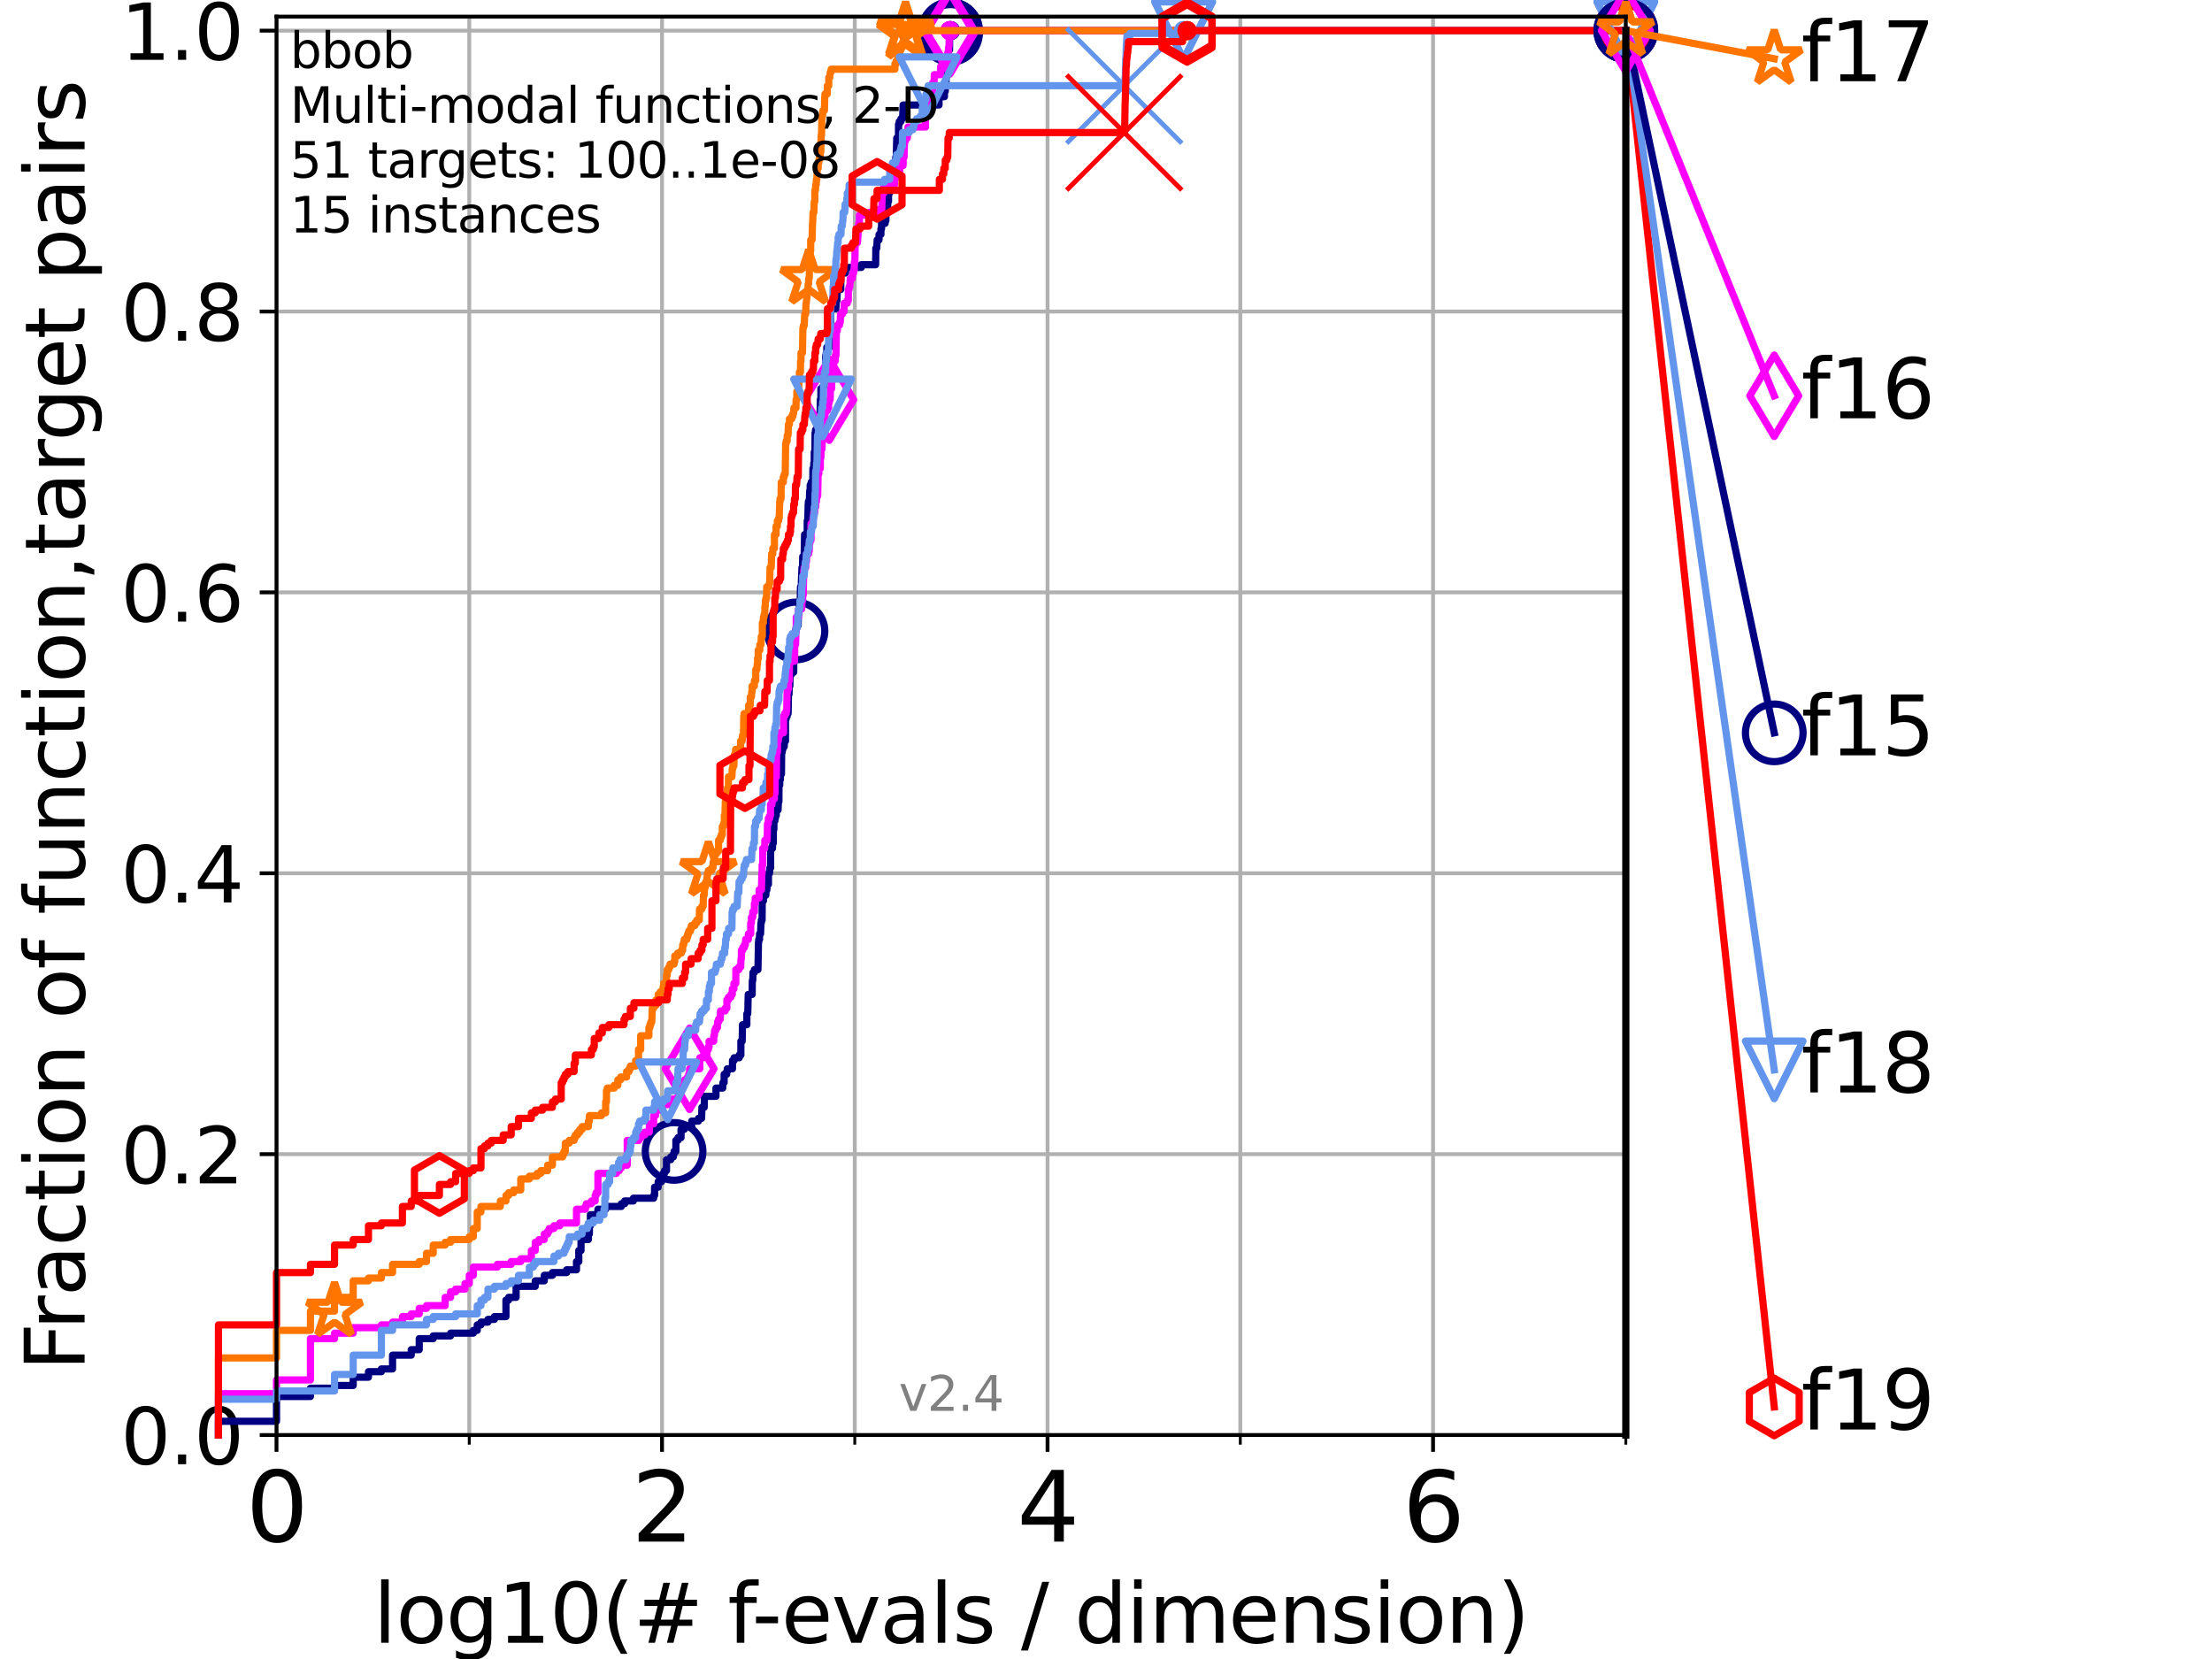 <?xml version="1.0" encoding="utf-8" standalone="no"?>
<!DOCTYPE svg PUBLIC "-//W3C//DTD SVG 1.1//EN"
  "http://www.w3.org/Graphics/SVG/1.1/DTD/svg11.dtd">
<svg height="345.6pt" version="1.1" viewBox="0 0 460.8 345.6" width="460.8pt" xmlns="http://www.w3.org/2000/svg" xmlns:xlink="http://www.w3.org/1999/xlink">
 <defs>
  <style type="text/css">*{stroke-linecap:butt;stroke-linejoin:round;}</style>
 </defs>
 <g id="figure_1">
  <g id="patch_1">
   <path d="M 0 345.6 
L 460.8 345.6 
L 460.8 0 
L 0 0 
z
" style="fill:#ffffff;"/>
  </g>
  <g id="axes_1">
   <g id="patch_2">
    <path d="M 57.6 298.944 
L 338.688 298.944 
L 338.688 3.456 
L 57.6 3.456 
z
" style="fill:#ffffff;"/>
   </g>
   <g id="matplotlib.axis_1">
    <g id="xtick_1">
     <g id="line2d_1">
      <path clip-path="url(#p903fe4b472)" d="M 57.6 298.944 
L 57.6 3.456 
" style="fill:none;stroke:#b0b0b0;stroke-linecap:square;stroke-width:0.8;"/>
     </g>
     <g id="line2d_2">
      <defs>
       <path d="M 0 0 
L 0 3.5 
" id="mb4a22661b8" style="stroke:#000000;stroke-width:0.8;"/>
      </defs>
      <g>
       <use style="stroke:#000000;stroke-width:0.8;" x="57.6" xlink:href="#mb4a22661b8" y="298.944"/>
      </g>
     </g>
     <g id="text_1">
      <!-- 0 -->
      <g transform="translate(51.237 321.141)scale(0.2 -0.2)">
       <defs>
        <path d="M 2034 4250 
Q 1547 4250 1301 3770 
Q 1056 3291 1056 2328 
Q 1056 1369 1301 889 
Q 1547 409 2034 409 
Q 2525 409 2770 889 
Q 3016 1369 3016 2328 
Q 3016 3291 2770 3770 
Q 2525 4250 2034 4250 
z
M 2034 4750 
Q 2819 4750 3233 4129 
Q 3647 3509 3647 2328 
Q 3647 1150 3233 529 
Q 2819 -91 2034 -91 
Q 1250 -91 836 529 
Q 422 1150 422 2328 
Q 422 3509 836 4129 
Q 1250 4750 2034 4750 
z
" id="DejaVuSans-30" transform="scale(0.016)"/>
       </defs>
       <use xlink:href="#DejaVuSans-30"/>
      </g>
     </g>
    </g>
    <g id="xtick_2">
     <g id="line2d_3">
      <path clip-path="url(#p903fe4b472)" d="M 137.911 298.944 
L 137.911 3.456 
" style="fill:none;stroke:#b0b0b0;stroke-linecap:square;stroke-width:0.8;"/>
     </g>
     <g id="line2d_4">
      <g>
       <use style="stroke:#000000;stroke-width:0.8;" x="137.911" xlink:href="#mb4a22661b8" y="298.944"/>
      </g>
     </g>
     <g id="text_2">
      <!-- 2 -->
      <g transform="translate(131.548 321.141)scale(0.2 -0.2)">
       <defs>
        <path d="M 1228 531 
L 3431 531 
L 3431 0 
L 469 0 
L 469 531 
Q 828 903 1448 1529 
Q 2069 2156 2228 2338 
Q 2531 2678 2651 2914 
Q 2772 3150 2772 3378 
Q 2772 3750 2511 3984 
Q 2250 4219 1831 4219 
Q 1534 4219 1204 4116 
Q 875 4013 500 3803 
L 500 4441 
Q 881 4594 1212 4672 
Q 1544 4750 1819 4750 
Q 2544 4750 2975 4387 
Q 3406 4025 3406 3419 
Q 3406 3131 3298 2873 
Q 3191 2616 2906 2266 
Q 2828 2175 2409 1742 
Q 1991 1309 1228 531 
z
" id="DejaVuSans-32" transform="scale(0.016)"/>
       </defs>
       <use xlink:href="#DejaVuSans-32"/>
      </g>
     </g>
    </g>
    <g id="xtick_3">
     <g id="line2d_5">
      <path clip-path="url(#p903fe4b472)" d="M 218.222 298.944 
L 218.222 3.456 
" style="fill:none;stroke:#b0b0b0;stroke-linecap:square;stroke-width:0.8;"/>
     </g>
     <g id="line2d_6">
      <g>
       <use style="stroke:#000000;stroke-width:0.8;" x="218.222" xlink:href="#mb4a22661b8" y="298.944"/>
      </g>
     </g>
     <g id="text_3">
      <!-- 4 -->
      <g transform="translate(211.859 321.141)scale(0.2 -0.2)">
       <defs>
        <path d="M 2419 4116 
L 825 1625 
L 2419 1625 
L 2419 4116 
z
M 2253 4666 
L 3047 4666 
L 3047 1625 
L 3713 1625 
L 3713 1100 
L 3047 1100 
L 3047 0 
L 2419 0 
L 2419 1100 
L 313 1100 
L 313 1709 
L 2253 4666 
z
" id="DejaVuSans-34" transform="scale(0.016)"/>
       </defs>
       <use xlink:href="#DejaVuSans-34"/>
      </g>
     </g>
    </g>
    <g id="xtick_4">
     <g id="line2d_7">
      <path clip-path="url(#p903fe4b472)" d="M 298.533 298.944 
L 298.533 3.456 
" style="fill:none;stroke:#b0b0b0;stroke-linecap:square;stroke-width:0.8;"/>
     </g>
     <g id="line2d_8">
      <g>
       <use style="stroke:#000000;stroke-width:0.8;" x="298.533" xlink:href="#mb4a22661b8" y="298.944"/>
      </g>
     </g>
     <g id="text_4">
      <!-- 6 -->
      <g transform="translate(292.17 321.141)scale(0.2 -0.2)">
       <defs>
        <path d="M 2113 2584 
Q 1688 2584 1439 2293 
Q 1191 2003 1191 1497 
Q 1191 994 1439 701 
Q 1688 409 2113 409 
Q 2538 409 2786 701 
Q 3034 994 3034 1497 
Q 3034 2003 2786 2293 
Q 2538 2584 2113 2584 
z
M 3366 4563 
L 3366 3988 
Q 3128 4100 2886 4159 
Q 2644 4219 2406 4219 
Q 1781 4219 1451 3797 
Q 1122 3375 1075 2522 
Q 1259 2794 1537 2939 
Q 1816 3084 2150 3084 
Q 2853 3084 3261 2657 
Q 3669 2231 3669 1497 
Q 3669 778 3244 343 
Q 2819 -91 2113 -91 
Q 1303 -91 875 529 
Q 447 1150 447 2328 
Q 447 3434 972 4092 
Q 1497 4750 2381 4750 
Q 2619 4750 2861 4703 
Q 3103 4656 3366 4563 
z
" id="DejaVuSans-36" transform="scale(0.016)"/>
       </defs>
       <use xlink:href="#DejaVuSans-36"/>
      </g>
     </g>
    </g>
    <g id="xtick_5">
     <g id="line2d_9">
      <path clip-path="url(#p903fe4b472)" d="M 97.755 298.944 
L 97.755 3.456 
" style="fill:none;stroke:#b0b0b0;stroke-linecap:square;stroke-width:0.8;"/>
     </g>
     <g id="line2d_10">
      <defs>
       <path d="M 0 0 
L 0 2 
" id="m34cd98b472" style="stroke:#000000;stroke-width:0.6;"/>
      </defs>
      <g>
       <use style="stroke:#000000;stroke-width:0.6;" x="97.755" xlink:href="#m34cd98b472" y="298.944"/>
      </g>
     </g>
    </g>
    <g id="xtick_6">
     <g id="line2d_11">
      <path clip-path="url(#p903fe4b472)" d="M 178.066 298.944 
L 178.066 3.456 
" style="fill:none;stroke:#b0b0b0;stroke-linecap:square;stroke-width:0.8;"/>
     </g>
     <g id="line2d_12">
      <g>
       <use style="stroke:#000000;stroke-width:0.6;" x="178.066" xlink:href="#m34cd98b472" y="298.944"/>
      </g>
     </g>
    </g>
    <g id="xtick_7">
     <g id="line2d_13">
      <path clip-path="url(#p903fe4b472)" d="M 258.377 298.944 
L 258.377 3.456 
" style="fill:none;stroke:#b0b0b0;stroke-linecap:square;stroke-width:0.8;"/>
     </g>
     <g id="line2d_14">
      <g>
       <use style="stroke:#000000;stroke-width:0.6;" x="258.377" xlink:href="#m34cd98b472" y="298.944"/>
      </g>
     </g>
    </g>
    <g id="xtick_8">
     <g id="line2d_15">
      <path clip-path="url(#p903fe4b472)" d="M 338.688 298.944 
L 338.688 3.456 
" style="fill:none;stroke:#b0b0b0;stroke-linecap:square;stroke-width:0.8;"/>
     </g>
     <g id="line2d_16">
      <g>
       <use style="stroke:#000000;stroke-width:0.6;" x="338.688" xlink:href="#m34cd98b472" y="298.944"/>
      </g>
     </g>
    </g>
    <g id="text_5">
     <!-- log10(# f-evals / dimension) -->
     <g transform="translate(77.764 342.218)scale(0.17 -0.17)">
      <defs>
       <path d="M 603 4863 
L 1178 4863 
L 1178 0 
L 603 0 
L 603 4863 
z
" id="DejaVuSans-6c" transform="scale(0.016)"/>
       <path d="M 1959 3097 
Q 1497 3097 1228 2736 
Q 959 2375 959 1747 
Q 959 1119 1226 758 
Q 1494 397 1959 397 
Q 2419 397 2687 759 
Q 2956 1122 2956 1747 
Q 2956 2369 2687 2733 
Q 2419 3097 1959 3097 
z
M 1959 3584 
Q 2709 3584 3137 3096 
Q 3566 2609 3566 1747 
Q 3566 888 3137 398 
Q 2709 -91 1959 -91 
Q 1206 -91 779 398 
Q 353 888 353 1747 
Q 353 2609 779 3096 
Q 1206 3584 1959 3584 
z
" id="DejaVuSans-6f" transform="scale(0.016)"/>
       <path d="M 2906 1791 
Q 2906 2416 2648 2759 
Q 2391 3103 1925 3103 
Q 1463 3103 1205 2759 
Q 947 2416 947 1791 
Q 947 1169 1205 825 
Q 1463 481 1925 481 
Q 2391 481 2648 825 
Q 2906 1169 2906 1791 
z
M 3481 434 
Q 3481 -459 3084 -895 
Q 2688 -1331 1869 -1331 
Q 1566 -1331 1297 -1286 
Q 1028 -1241 775 -1147 
L 775 -588 
Q 1028 -725 1275 -790 
Q 1522 -856 1778 -856 
Q 2344 -856 2625 -561 
Q 2906 -266 2906 331 
L 2906 616 
Q 2728 306 2450 153 
Q 2172 0 1784 0 
Q 1141 0 747 490 
Q 353 981 353 1791 
Q 353 2603 747 3093 
Q 1141 3584 1784 3584 
Q 2172 3584 2450 3431 
Q 2728 3278 2906 2969 
L 2906 3500 
L 3481 3500 
L 3481 434 
z
" id="DejaVuSans-67" transform="scale(0.016)"/>
       <path d="M 794 531 
L 1825 531 
L 1825 4091 
L 703 3866 
L 703 4441 
L 1819 4666 
L 2450 4666 
L 2450 531 
L 3481 531 
L 3481 0 
L 794 0 
L 794 531 
z
" id="DejaVuSans-31" transform="scale(0.016)"/>
       <path d="M 1984 4856 
Q 1566 4138 1362 3434 
Q 1159 2731 1159 2009 
Q 1159 1288 1364 580 
Q 1569 -128 1984 -844 
L 1484 -844 
Q 1016 -109 783 600 
Q 550 1309 550 2009 
Q 550 2706 781 3412 
Q 1013 4119 1484 4856 
L 1984 4856 
z
" id="DejaVuSans-28" transform="scale(0.016)"/>
       <path d="M 3272 2816 
L 2363 2816 
L 2100 1772 
L 3016 1772 
L 3272 2816 
z
M 2803 4594 
L 2478 3297 
L 3391 3297 
L 3719 4594 
L 4219 4594 
L 3897 3297 
L 4872 3297 
L 4872 2816 
L 3775 2816 
L 3519 1772 
L 4513 1772 
L 4513 1294 
L 3397 1294 
L 3072 0 
L 2572 0 
L 2894 1294 
L 1978 1294 
L 1656 0 
L 1153 0 
L 1478 1294 
L 494 1294 
L 494 1772 
L 1594 1772 
L 1856 2816 
L 850 2816 
L 850 3297 
L 1978 3297 
L 2297 4594 
L 2803 4594 
z
" id="DejaVuSans-23" transform="scale(0.016)"/>
       <path id="DejaVuSans-20" transform="scale(0.016)"/>
       <path d="M 2375 4863 
L 2375 4384 
L 1825 4384 
Q 1516 4384 1395 4259 
Q 1275 4134 1275 3809 
L 1275 3500 
L 2222 3500 
L 2222 3053 
L 1275 3053 
L 1275 0 
L 697 0 
L 697 3053 
L 147 3053 
L 147 3500 
L 697 3500 
L 697 3744 
Q 697 4328 969 4595 
Q 1241 4863 1831 4863 
L 2375 4863 
z
" id="DejaVuSans-66" transform="scale(0.016)"/>
       <path d="M 313 2009 
L 1997 2009 
L 1997 1497 
L 313 1497 
L 313 2009 
z
" id="DejaVuSans-2d" transform="scale(0.016)"/>
       <path d="M 3597 1894 
L 3597 1613 
L 953 1613 
Q 991 1019 1311 708 
Q 1631 397 2203 397 
Q 2534 397 2845 478 
Q 3156 559 3463 722 
L 3463 178 
Q 3153 47 2828 -22 
Q 2503 -91 2169 -91 
Q 1331 -91 842 396 
Q 353 884 353 1716 
Q 353 2575 817 3079 
Q 1281 3584 2069 3584 
Q 2775 3584 3186 3129 
Q 3597 2675 3597 1894 
z
M 3022 2063 
Q 3016 2534 2758 2815 
Q 2500 3097 2075 3097 
Q 1594 3097 1305 2825 
Q 1016 2553 972 2059 
L 3022 2063 
z
" id="DejaVuSans-65" transform="scale(0.016)"/>
       <path d="M 191 3500 
L 800 3500 
L 1894 563 
L 2988 3500 
L 3597 3500 
L 2284 0 
L 1503 0 
L 191 3500 
z
" id="DejaVuSans-76" transform="scale(0.016)"/>
       <path d="M 2194 1759 
Q 1497 1759 1228 1600 
Q 959 1441 959 1056 
Q 959 750 1161 570 
Q 1363 391 1709 391 
Q 2188 391 2477 730 
Q 2766 1069 2766 1631 
L 2766 1759 
L 2194 1759 
z
M 3341 1997 
L 3341 0 
L 2766 0 
L 2766 531 
Q 2569 213 2275 61 
Q 1981 -91 1556 -91 
Q 1019 -91 701 211 
Q 384 513 384 1019 
Q 384 1609 779 1909 
Q 1175 2209 1959 2209 
L 2766 2209 
L 2766 2266 
Q 2766 2663 2505 2880 
Q 2244 3097 1772 3097 
Q 1472 3097 1187 3025 
Q 903 2953 641 2809 
L 641 3341 
Q 956 3463 1253 3523 
Q 1550 3584 1831 3584 
Q 2591 3584 2966 3190 
Q 3341 2797 3341 1997 
z
" id="DejaVuSans-61" transform="scale(0.016)"/>
       <path d="M 2834 3397 
L 2834 2853 
Q 2591 2978 2328 3040 
Q 2066 3103 1784 3103 
Q 1356 3103 1142 2972 
Q 928 2841 928 2578 
Q 928 2378 1081 2264 
Q 1234 2150 1697 2047 
L 1894 2003 
Q 2506 1872 2764 1633 
Q 3022 1394 3022 966 
Q 3022 478 2636 193 
Q 2250 -91 1575 -91 
Q 1294 -91 989 -36 
Q 684 19 347 128 
L 347 722 
Q 666 556 975 473 
Q 1284 391 1588 391 
Q 1994 391 2212 530 
Q 2431 669 2431 922 
Q 2431 1156 2273 1281 
Q 2116 1406 1581 1522 
L 1381 1569 
Q 847 1681 609 1914 
Q 372 2147 372 2553 
Q 372 3047 722 3315 
Q 1072 3584 1716 3584 
Q 2034 3584 2315 3537 
Q 2597 3491 2834 3397 
z
" id="DejaVuSans-73" transform="scale(0.016)"/>
       <path d="M 1625 4666 
L 2156 4666 
L 531 -594 
L 0 -594 
L 1625 4666 
z
" id="DejaVuSans-2f" transform="scale(0.016)"/>
       <path d="M 2906 2969 
L 2906 4863 
L 3481 4863 
L 3481 0 
L 2906 0 
L 2906 525 
Q 2725 213 2448 61 
Q 2172 -91 1784 -91 
Q 1150 -91 751 415 
Q 353 922 353 1747 
Q 353 2572 751 3078 
Q 1150 3584 1784 3584 
Q 2172 3584 2448 3432 
Q 2725 3281 2906 2969 
z
M 947 1747 
Q 947 1113 1208 752 
Q 1469 391 1925 391 
Q 2381 391 2643 752 
Q 2906 1113 2906 1747 
Q 2906 2381 2643 2742 
Q 2381 3103 1925 3103 
Q 1469 3103 1208 2742 
Q 947 2381 947 1747 
z
" id="DejaVuSans-64" transform="scale(0.016)"/>
       <path d="M 603 3500 
L 1178 3500 
L 1178 0 
L 603 0 
L 603 3500 
z
M 603 4863 
L 1178 4863 
L 1178 4134 
L 603 4134 
L 603 4863 
z
" id="DejaVuSans-69" transform="scale(0.016)"/>
       <path d="M 3328 2828 
Q 3544 3216 3844 3400 
Q 4144 3584 4550 3584 
Q 5097 3584 5394 3201 
Q 5691 2819 5691 2113 
L 5691 0 
L 5113 0 
L 5113 2094 
Q 5113 2597 4934 2840 
Q 4756 3084 4391 3084 
Q 3944 3084 3684 2787 
Q 3425 2491 3425 1978 
L 3425 0 
L 2847 0 
L 2847 2094 
Q 2847 2600 2669 2842 
Q 2491 3084 2119 3084 
Q 1678 3084 1418 2786 
Q 1159 2488 1159 1978 
L 1159 0 
L 581 0 
L 581 3500 
L 1159 3500 
L 1159 2956 
Q 1356 3278 1631 3431 
Q 1906 3584 2284 3584 
Q 2666 3584 2933 3390 
Q 3200 3197 3328 2828 
z
" id="DejaVuSans-6d" transform="scale(0.016)"/>
       <path d="M 3513 2113 
L 3513 0 
L 2938 0 
L 2938 2094 
Q 2938 2591 2744 2837 
Q 2550 3084 2163 3084 
Q 1697 3084 1428 2787 
Q 1159 2491 1159 1978 
L 1159 0 
L 581 0 
L 581 3500 
L 1159 3500 
L 1159 2956 
Q 1366 3272 1645 3428 
Q 1925 3584 2291 3584 
Q 2894 3584 3203 3211 
Q 3513 2838 3513 2113 
z
" id="DejaVuSans-6e" transform="scale(0.016)"/>
       <path d="M 513 4856 
L 1013 4856 
Q 1481 4119 1714 3412 
Q 1947 2706 1947 2009 
Q 1947 1309 1714 600 
Q 1481 -109 1013 -844 
L 513 -844 
Q 928 -128 1133 580 
Q 1338 1288 1338 2009 
Q 1338 2731 1133 3434 
Q 928 4138 513 4856 
z
" id="DejaVuSans-29" transform="scale(0.016)"/>
      </defs>
      <use xlink:href="#DejaVuSans-6c"/>
      <use x="27.783" xlink:href="#DejaVuSans-6f"/>
      <use x="88.965" xlink:href="#DejaVuSans-67"/>
      <use x="152.441" xlink:href="#DejaVuSans-31"/>
      <use x="216.064" xlink:href="#DejaVuSans-30"/>
      <use x="279.688" xlink:href="#DejaVuSans-28"/>
      <use x="318.701" xlink:href="#DejaVuSans-23"/>
      <use x="402.49" xlink:href="#DejaVuSans-20"/>
      <use x="434.277" xlink:href="#DejaVuSans-66"/>
      <use x="463.982" xlink:href="#DejaVuSans-2d"/>
      <use x="500.066" xlink:href="#DejaVuSans-65"/>
      <use x="561.59" xlink:href="#DejaVuSans-76"/>
      <use x="620.77" xlink:href="#DejaVuSans-61"/>
      <use x="682.049" xlink:href="#DejaVuSans-6c"/>
      <use x="709.832" xlink:href="#DejaVuSans-73"/>
      <use x="761.932" xlink:href="#DejaVuSans-20"/>
      <use x="793.719" xlink:href="#DejaVuSans-2f"/>
      <use x="827.41" xlink:href="#DejaVuSans-20"/>
      <use x="859.197" xlink:href="#DejaVuSans-64"/>
      <use x="922.674" xlink:href="#DejaVuSans-69"/>
      <use x="950.457" xlink:href="#DejaVuSans-6d"/>
      <use x="1047.869" xlink:href="#DejaVuSans-65"/>
      <use x="1109.393" xlink:href="#DejaVuSans-6e"/>
      <use x="1172.771" xlink:href="#DejaVuSans-73"/>
      <use x="1224.871" xlink:href="#DejaVuSans-69"/>
      <use x="1252.654" xlink:href="#DejaVuSans-6f"/>
      <use x="1313.836" xlink:href="#DejaVuSans-6e"/>
      <use x="1377.215" xlink:href="#DejaVuSans-29"/>
     </g>
    </g>
   </g>
   <g id="matplotlib.axis_2">
    <g id="ytick_1">
     <g id="line2d_17">
      <path clip-path="url(#p903fe4b472)" d="M 57.6 298.944 
L 338.688 298.944 
" style="fill:none;stroke:#b0b0b0;stroke-linecap:square;stroke-width:0.8;"/>
     </g>
     <g id="line2d_18">
      <defs>
       <path d="M 0 0 
L -3.5 0 
" id="m413e8ca380" style="stroke:#000000;stroke-width:0.8;"/>
      </defs>
      <g>
       <use style="stroke:#000000;stroke-width:0.8;" x="57.6" xlink:href="#m413e8ca380" y="298.944"/>
      </g>
     </g>
     <g id="text_6">
      <!-- 0.0 -->
      <g transform="translate(25.155 305.023)scale(0.16 -0.16)">
       <defs>
        <path d="M 684 794 
L 1344 794 
L 1344 0 
L 684 0 
L 684 794 
z
" id="DejaVuSans-2e" transform="scale(0.016)"/>
       </defs>
       <use xlink:href="#DejaVuSans-30"/>
       <use x="63.623" xlink:href="#DejaVuSans-2e"/>
       <use x="95.41" xlink:href="#DejaVuSans-30"/>
      </g>
     </g>
    </g>
    <g id="ytick_2">
     <g id="line2d_19">
      <path clip-path="url(#p903fe4b472)" d="M 57.6 240.432 
L 338.688 240.432 
" style="fill:none;stroke:#b0b0b0;stroke-linecap:square;stroke-width:0.8;"/>
     </g>
     <g id="line2d_20">
      <g>
       <use style="stroke:#000000;stroke-width:0.8;" x="57.6" xlink:href="#m413e8ca380" y="240.432"/>
      </g>
     </g>
     <g id="text_7">
      <!-- 0.2 -->
      <g transform="translate(25.155 246.51)scale(0.16 -0.16)">
       <use xlink:href="#DejaVuSans-30"/>
       <use x="63.623" xlink:href="#DejaVuSans-2e"/>
       <use x="95.41" xlink:href="#DejaVuSans-32"/>
      </g>
     </g>
    </g>
    <g id="ytick_3">
     <g id="line2d_21">
      <path clip-path="url(#p903fe4b472)" d="M 57.6 181.919 
L 338.688 181.919 
" style="fill:none;stroke:#b0b0b0;stroke-linecap:square;stroke-width:0.8;"/>
     </g>
     <g id="line2d_22">
      <g>
       <use style="stroke:#000000;stroke-width:0.8;" x="57.6" xlink:href="#m413e8ca380" y="181.919"/>
      </g>
     </g>
     <g id="text_8">
      <!-- 0.4 -->
      <g transform="translate(25.155 187.998)scale(0.16 -0.16)">
       <use xlink:href="#DejaVuSans-30"/>
       <use x="63.623" xlink:href="#DejaVuSans-2e"/>
       <use x="95.41" xlink:href="#DejaVuSans-34"/>
      </g>
     </g>
    </g>
    <g id="ytick_4">
     <g id="line2d_23">
      <path clip-path="url(#p903fe4b472)" d="M 57.6 123.407 
L 338.688 123.407 
" style="fill:none;stroke:#b0b0b0;stroke-linecap:square;stroke-width:0.8;"/>
     </g>
     <g id="line2d_24">
      <g>
       <use style="stroke:#000000;stroke-width:0.8;" x="57.6" xlink:href="#m413e8ca380" y="123.407"/>
      </g>
     </g>
     <g id="text_9">
      <!-- 0.6 -->
      <g transform="translate(25.155 129.485)scale(0.16 -0.16)">
       <use xlink:href="#DejaVuSans-30"/>
       <use x="63.623" xlink:href="#DejaVuSans-2e"/>
       <use x="95.41" xlink:href="#DejaVuSans-36"/>
      </g>
     </g>
    </g>
    <g id="ytick_5">
     <g id="line2d_25">
      <path clip-path="url(#p903fe4b472)" d="M 57.6 64.894 
L 338.688 64.894 
" style="fill:none;stroke:#b0b0b0;stroke-linecap:square;stroke-width:0.8;"/>
     </g>
     <g id="line2d_26">
      <g>
       <use style="stroke:#000000;stroke-width:0.8;" x="57.6" xlink:href="#m413e8ca380" y="64.894"/>
      </g>
     </g>
     <g id="text_10">
      <!-- 0.8 -->
      <g transform="translate(25.155 70.973)scale(0.16 -0.16)">
       <defs>
        <path d="M 2034 2216 
Q 1584 2216 1326 1975 
Q 1069 1734 1069 1313 
Q 1069 891 1326 650 
Q 1584 409 2034 409 
Q 2484 409 2743 651 
Q 3003 894 3003 1313 
Q 3003 1734 2745 1975 
Q 2488 2216 2034 2216 
z
M 1403 2484 
Q 997 2584 770 2862 
Q 544 3141 544 3541 
Q 544 4100 942 4425 
Q 1341 4750 2034 4750 
Q 2731 4750 3128 4425 
Q 3525 4100 3525 3541 
Q 3525 3141 3298 2862 
Q 3072 2584 2669 2484 
Q 3125 2378 3379 2068 
Q 3634 1759 3634 1313 
Q 3634 634 3220 271 
Q 2806 -91 2034 -91 
Q 1263 -91 848 271 
Q 434 634 434 1313 
Q 434 1759 690 2068 
Q 947 2378 1403 2484 
z
M 1172 3481 
Q 1172 3119 1398 2916 
Q 1625 2713 2034 2713 
Q 2441 2713 2670 2916 
Q 2900 3119 2900 3481 
Q 2900 3844 2670 4047 
Q 2441 4250 2034 4250 
Q 1625 4250 1398 4047 
Q 1172 3844 1172 3481 
z
" id="DejaVuSans-38" transform="scale(0.016)"/>
       </defs>
       <use xlink:href="#DejaVuSans-30"/>
       <use x="63.623" xlink:href="#DejaVuSans-2e"/>
       <use x="95.41" xlink:href="#DejaVuSans-38"/>
      </g>
     </g>
    </g>
    <g id="ytick_6">
     <g id="line2d_27">
      <path clip-path="url(#p903fe4b472)" d="M 57.6 6.382 
L 338.688 6.382 
" style="fill:none;stroke:#b0b0b0;stroke-linecap:square;stroke-width:0.8;"/>
     </g>
     <g id="line2d_28">
      <g>
       <use style="stroke:#000000;stroke-width:0.8;" x="57.6" xlink:href="#m413e8ca380" y="6.382"/>
      </g>
     </g>
     <g id="text_11">
      <!-- 1.0 -->
      <g transform="translate(25.155 12.46)scale(0.16 -0.16)">
       <use xlink:href="#DejaVuSans-31"/>
       <use x="63.623" xlink:href="#DejaVuSans-2e"/>
       <use x="95.41" xlink:href="#DejaVuSans-30"/>
      </g>
     </g>
    </g>
    <g id="text_12">
     <!-- Fraction of function,target pairs -->
     <g transform="translate(17.62 285.585)rotate(-90)scale(0.17 -0.17)">
      <defs>
       <path d="M 628 4666 
L 3309 4666 
L 3309 4134 
L 1259 4134 
L 1259 2759 
L 3109 2759 
L 3109 2228 
L 1259 2228 
L 1259 0 
L 628 0 
L 628 4666 
z
" id="DejaVuSans-46" transform="scale(0.016)"/>
       <path d="M 2631 2963 
Q 2534 3019 2420 3045 
Q 2306 3072 2169 3072 
Q 1681 3072 1420 2755 
Q 1159 2438 1159 1844 
L 1159 0 
L 581 0 
L 581 3500 
L 1159 3500 
L 1159 2956 
Q 1341 3275 1631 3429 
Q 1922 3584 2338 3584 
Q 2397 3584 2469 3576 
Q 2541 3569 2628 3553 
L 2631 2963 
z
" id="DejaVuSans-72" transform="scale(0.016)"/>
       <path d="M 3122 3366 
L 3122 2828 
Q 2878 2963 2633 3030 
Q 2388 3097 2138 3097 
Q 1578 3097 1268 2742 
Q 959 2388 959 1747 
Q 959 1106 1268 751 
Q 1578 397 2138 397 
Q 2388 397 2633 464 
Q 2878 531 3122 666 
L 3122 134 
Q 2881 22 2623 -34 
Q 2366 -91 2075 -91 
Q 1284 -91 818 406 
Q 353 903 353 1747 
Q 353 2603 823 3093 
Q 1294 3584 2113 3584 
Q 2378 3584 2631 3529 
Q 2884 3475 3122 3366 
z
" id="DejaVuSans-63" transform="scale(0.016)"/>
       <path d="M 1172 4494 
L 1172 3500 
L 2356 3500 
L 2356 3053 
L 1172 3053 
L 1172 1153 
Q 1172 725 1289 603 
Q 1406 481 1766 481 
L 2356 481 
L 2356 0 
L 1766 0 
Q 1100 0 847 248 
Q 594 497 594 1153 
L 594 3053 
L 172 3053 
L 172 3500 
L 594 3500 
L 594 4494 
L 1172 4494 
z
" id="DejaVuSans-74" transform="scale(0.016)"/>
       <path d="M 544 1381 
L 544 3500 
L 1119 3500 
L 1119 1403 
Q 1119 906 1312 657 
Q 1506 409 1894 409 
Q 2359 409 2629 706 
Q 2900 1003 2900 1516 
L 2900 3500 
L 3475 3500 
L 3475 0 
L 2900 0 
L 2900 538 
Q 2691 219 2414 64 
Q 2138 -91 1772 -91 
Q 1169 -91 856 284 
Q 544 659 544 1381 
z
M 1991 3584 
L 1991 3584 
z
" id="DejaVuSans-75" transform="scale(0.016)"/>
       <path d="M 750 794 
L 1409 794 
L 1409 256 
L 897 -744 
L 494 -744 
L 750 256 
L 750 794 
z
" id="DejaVuSans-2c" transform="scale(0.016)"/>
       <path d="M 1159 525 
L 1159 -1331 
L 581 -1331 
L 581 3500 
L 1159 3500 
L 1159 2969 
Q 1341 3281 1617 3432 
Q 1894 3584 2278 3584 
Q 2916 3584 3314 3078 
Q 3713 2572 3713 1747 
Q 3713 922 3314 415 
Q 2916 -91 2278 -91 
Q 1894 -91 1617 61 
Q 1341 213 1159 525 
z
M 3116 1747 
Q 3116 2381 2855 2742 
Q 2594 3103 2138 3103 
Q 1681 3103 1420 2742 
Q 1159 2381 1159 1747 
Q 1159 1113 1420 752 
Q 1681 391 2138 391 
Q 2594 391 2855 752 
Q 3116 1113 3116 1747 
z
" id="DejaVuSans-70" transform="scale(0.016)"/>
      </defs>
      <use xlink:href="#DejaVuSans-46"/>
      <use x="50.27" xlink:href="#DejaVuSans-72"/>
      <use x="91.383" xlink:href="#DejaVuSans-61"/>
      <use x="152.662" xlink:href="#DejaVuSans-63"/>
      <use x="207.643" xlink:href="#DejaVuSans-74"/>
      <use x="246.852" xlink:href="#DejaVuSans-69"/>
      <use x="274.635" xlink:href="#DejaVuSans-6f"/>
      <use x="335.816" xlink:href="#DejaVuSans-6e"/>
      <use x="399.195" xlink:href="#DejaVuSans-20"/>
      <use x="430.982" xlink:href="#DejaVuSans-6f"/>
      <use x="492.164" xlink:href="#DejaVuSans-66"/>
      <use x="527.369" xlink:href="#DejaVuSans-20"/>
      <use x="559.156" xlink:href="#DejaVuSans-66"/>
      <use x="594.361" xlink:href="#DejaVuSans-75"/>
      <use x="657.74" xlink:href="#DejaVuSans-6e"/>
      <use x="721.119" xlink:href="#DejaVuSans-63"/>
      <use x="776.1" xlink:href="#DejaVuSans-74"/>
      <use x="815.309" xlink:href="#DejaVuSans-69"/>
      <use x="843.092" xlink:href="#DejaVuSans-6f"/>
      <use x="904.273" xlink:href="#DejaVuSans-6e"/>
      <use x="967.652" xlink:href="#DejaVuSans-2c"/>
      <use x="999.439" xlink:href="#DejaVuSans-74"/>
      <use x="1038.648" xlink:href="#DejaVuSans-61"/>
      <use x="1099.928" xlink:href="#DejaVuSans-72"/>
      <use x="1139.291" xlink:href="#DejaVuSans-67"/>
      <use x="1202.768" xlink:href="#DejaVuSans-65"/>
      <use x="1264.291" xlink:href="#DejaVuSans-74"/>
      <use x="1303.5" xlink:href="#DejaVuSans-20"/>
      <use x="1335.287" xlink:href="#DejaVuSans-70"/>
      <use x="1398.764" xlink:href="#DejaVuSans-61"/>
      <use x="1460.043" xlink:href="#DejaVuSans-69"/>
      <use x="1487.826" xlink:href="#DejaVuSans-72"/>
      <use x="1528.939" xlink:href="#DejaVuSans-73"/>
     </g>
    </g>
   </g>
   <g id="line2d_29">
    <defs>
     <path d="M 0 1.5 
C 0.398 1.5 0.779 1.342 1.061 1.061 
C 1.342 0.779 1.5 0.398 1.5 0 
C 1.5 -0.398 1.342 -0.779 1.061 -1.061 
C 0.779 -1.342 0.398 -1.5 0 -1.5 
C -0.398 -1.5 -0.779 -1.342 -1.061 -1.061 
C -1.342 -0.779 -1.5 -0.398 -1.5 0 
C -1.5 0.398 -1.342 0.779 -1.061 1.061 
C -0.779 1.342 -0.398 1.5 0 1.5 
z
" id="m6943078647" style="stroke:#000080;"/>
    </defs>
    <g>
     <use style="fill:#000080;stroke:#000080;" x="197.998" xlink:href="#m6943078647" y="6.382"/>
     <use style="fill:#000080;stroke:#000080;" x="197.998" xlink:href="#m6943078647" y="6.382"/>
    </g>
   </g>
   <g id="line2d_30">
    <path d="M 45.512 298.944 
L 45.512 296.076 
L 57.6 296.076 
L 57.6 290.913 
L 64.671 290.913 
L 64.671 289.192 
L 69.688 289.192 
L 69.688 288.618 
L 73.579 288.618 
L 73.579 286.897 
L 76.759 286.897 
L 76.759 285.75 
L 79.447 285.75 
L 79.447 285.176 
L 81.776 285.176 
L 81.776 282.308 
L 85.667 282.308 
L 85.667 281.161 
L 87.33 281.161 
L 87.33 278.866 
L 90.243 278.866 
L 90.243 278.293 
L 93.864 278.293 
L 93.864 277.719 
L 98.606 277.719 
L 98.606 277.145 
L 99.418 277.145 
L 99.418 275.998 
L 100.193 275.998 
L 100.193 275.424 
L 101.647 275.424 
L 101.647 274.851 
L 102.989 274.851 
L 102.989 274.277 
L 105.398 274.277 
L 105.398 270.835 
L 105.952 270.835 
L 105.952 270.261 
L 107.515 270.261 
L 107.515 267.967 
L 111.506 267.967 
L 111.506 266.82 
L 113.383 266.82 
L 113.383 265.672 
L 115.077 265.672 
L 115.077 265.099 
L 118.04 265.099 
L 118.04 264.525 
L 120.094 264.525 
L 120.094 262.804 
L 120.572 262.804 
L 120.572 260.509 
L 121.037 260.509 
L 121.037 258.215 
L 122.573 258.215 
L 122.573 257.067 
L 122.782 257.067 
L 122.782 255.346 
L 122.989 255.346 
L 122.989 253.052 
L 124.557 253.052 
L 124.557 251.905 
L 126.168 251.905 
L 126.168 251.331 
L 129.433 251.331 
L 129.433 250.757 
L 130.128 250.757 
L 130.128 250.184 
L 131.938 250.184 
L 131.938 249.61 
L 136.17 249.61 
L 136.17 249.036 
L 136.362 249.036 
L 136.362 247.315 
L 137.108 247.315 
L 137.108 246.168 
L 137.823 246.168 
L 137.911 245.021 
L 138.171 245.021 
L 138.171 244.447 
L 138.426 244.447 
L 138.426 243.873 
L 138.845 243.873 
L 138.845 241.579 
L 139.731 241.579 
L 139.731 241.005 
L 140.272 241.005 
L 140.272 240.432 
L 140.424 240.432 
L 140.424 239.858 
L 140.797 239.858 
L 140.797 237.563 
L 141.235 237.563 
L 141.235 236.99 
L 141.872 236.99 
L 141.872 235.269 
L 142.553 235.269 
L 142.553 234.695 
L 144.087 234.695 
L 144.087 233.548 
L 145.497 233.548 
L 145.497 232.974 
L 146.162 232.974 
L 146.216 230.679 
L 146.697 230.679 
L 146.749 228.385 
L 149.15 228.385 
L 149.15 226.664 
L 150.557 226.664 
L 150.599 225.517 
L 150.85 225.517 
L 150.85 223.796 
L 151.381 223.796 
L 151.381 223.222 
L 151.502 223.222 
L 151.502 222.648 
L 152.587 222.648 
L 152.587 220.927 
L 152.922 220.927 
L 152.922 220.354 
L 153.995 220.354 
L 153.995 219.78 
L 154.338 219.78 
L 154.338 216.912 
L 154.608 216.912 
L 154.675 213.47 
L 155.584 213.47 
L 155.584 211.175 
L 155.773 211.175 
L 155.867 207.16 
L 156.688 207.16 
L 156.718 204.291 
L 156.806 204.291 
L 156.865 202.571 
L 157.157 202.571 
L 157.157 201.997 
L 157.893 201.997 
L 158.004 196.26 
L 158.059 196.26 
L 158.059 195.687 
L 158.223 195.687 
L 158.223 194.539 
L 158.439 194.539 
L 158.519 192.245 
L 158.599 192.245 
L 158.599 191.671 
L 158.758 191.671 
L 158.785 187.656 
L 159.046 187.656 
L 159.046 186.508 
L 159.532 186.508 
L 159.583 185.361 
L 159.758 185.361 
L 159.808 184.214 
L 160.079 184.214 
L 160.079 181.919 
L 160.298 181.919 
L 160.394 180.772 
L 160.538 180.772 
L 160.538 176.756 
L 160.915 176.756 
L 160.985 175.609 
L 161.1 175.609 
L 161.1 172.741 
L 161.215 172.741 
L 161.215 171.02 
L 161.42 171.02 
L 161.42 170.446 
L 161.533 170.446 
L 161.533 169.872 
L 161.712 169.872 
L 161.712 168.725 
L 162.087 168.725 
L 162.152 167.004 
L 162.26 167.004 
L 162.282 163.562 
L 162.432 163.562 
L 162.432 162.415 
L 162.56 162.415 
L 162.581 161.268 
L 162.792 161.268 
L 162.834 156.678 
L 162.958 156.678 
L 162.958 156.105 
L 163.082 156.105 
L 163.082 155.531 
L 163.368 155.531 
L 163.409 154.384 
L 163.63 154.384 
L 163.63 149.795 
L 163.769 149.795 
L 163.769 149.221 
L 163.985 149.221 
L 163.985 148.647 
L 164.18 148.647 
L 164.257 144.632 
L 164.372 144.632 
L 164.41 142.911 
L 164.543 142.911 
L 164.581 140.616 
L 164.788 140.616 
L 164.788 140.042 
L 165.339 140.042 
L 165.429 133.159 
L 165.662 133.159 
L 165.715 131.438 
L 165.821 131.438 
L 165.821 130.864 
L 165.996 130.864 
L 165.996 130.29 
L 166.272 130.29 
L 166.307 127.996 
L 166.392 127.996 
L 166.392 126.848 
L 166.528 126.848 
L 166.528 126.275 
L 166.679 126.275 
L 166.763 122.259 
L 166.912 122.259 
L 167.011 119.391 
L 167.027 119.391 
L 167.06 118.244 
L 167.175 118.244 
L 167.223 115.949 
L 167.513 115.949 
L 167.609 111.36 
L 168.156 111.36 
L 168.156 108.492 
L 168.279 108.492 
L 168.355 105.05 
L 168.4 105.05 
L 168.4 104.476 
L 168.582 104.476 
L 168.686 102.181 
L 168.776 102.181 
L 168.776 101.034 
L 168.983 101.034 
L 168.983 100.461 
L 169.317 100.461 
L 169.346 97.592 
L 169.489 97.592 
L 169.532 96.445 
L 169.617 96.445 
L 169.631 94.15 
L 169.758 94.15 
L 169.8 90.135 
L 169.884 90.135 
L 169.884 89.561 
L 170.229 89.561 
L 170.229 88.414 
L 170.351 88.414 
L 170.351 87.84 
L 170.513 87.84 
L 170.581 86.693 
L 170.833 86.693 
L 170.886 83.251 
L 171.004 83.251 
L 171.004 80.956 
L 171.494 80.956 
L 171.494 80.383 
L 171.671 80.383 
L 171.746 78.088 
L 171.859 78.088 
L 171.908 76.941 
L 171.995 76.941 
L 172.02 74.073 
L 172.118 74.073 
L 172.118 73.499 
L 172.24 73.499 
L 172.24 72.352 
L 172.803 72.352 
L 172.815 68.336 
L 172.944 68.336 
L 172.968 67.189 
L 173.061 67.189 
L 173.061 64.32 
L 174.12 64.32 
L 174.229 62.599 
L 174.348 62.599 
L 174.424 60.305 
L 175.15 60.305 
L 175.15 56.863 
L 176.151 56.863 
L 176.151 55.716 
L 179.417 55.716 
L 179.417 55.142 
L 182.412 55.142 
L 182.453 51.7 
L 182.648 51.7 
L 182.729 49.979 
L 183.118 49.979 
L 183.118 48.832 
L 183.512 48.832 
L 183.512 47.685 
L 183.639 47.685 
L 183.639 46.537 
L 184.383 46.537 
L 184.383 45.964 
L 184.552 45.964 
L 184.558 44.243 
L 184.797 44.243 
L 184.797 43.095 
L 184.909 43.095 
L 184.968 41.948 
L 185.097 41.948 
L 185.097 40.227 
L 185.322 40.227 
L 185.431 38.506 
L 186.054 38.506 
L 186.054 37.932 
L 186.339 37.932 
L 186.377 36.212 
L 186.474 36.212 
L 186.576 34.491 
L 186.592 34.491 
L 186.608 32.77 
L 186.704 32.77 
L 186.81 28.754 
L 187.171 28.754 
L 187.181 25.886 
L 187.325 25.886 
L 187.325 25.312 
L 187.68 25.312 
L 187.68 24.738 
L 188.029 24.738 
L 188.137 21.87 
L 195.616 21.87 
L 195.616 20.149 
L 196.742 20.149 
L 196.742 19.002 
L 196.923 19.002 
L 196.923 17.281 
L 197.071 17.281 
L 197.152 14.413 
L 197.26 14.413 
L 197.26 12.118 
L 197.551 12.118 
L 197.622 10.397 
L 197.808 10.397 
L 197.839 6.955 
L 197.998 6.955 
L 197.998 6.382 
L 338.688 6.382 
L 338.688 6.382 
" style="fill:none;stroke:#000080;stroke-linecap:square;stroke-width:1.5;"/>
   </g>
   <g id="line2d_31">
    <defs>
     <path d="M 0 6 
C 1.591 6 3.117 5.368 4.243 4.243 
C 5.368 3.117 6 1.591 6 0 
C 6 -1.591 5.368 -3.117 4.243 -4.243 
C 3.117 -5.368 1.591 -6 0 -6 
C -1.591 -6 -3.117 -5.368 -4.243 -4.243 
C -5.368 -3.117 -6 -1.591 -6 0 
C -6 1.591 -5.368 3.117 -4.243 4.243 
C -3.117 5.368 -1.591 6 0 6 
z
" id="m082c6c9c3b" style="stroke:#000080;stroke-width:1.5;"/>
    </defs>
    <g>
     <use style="fill-opacity:0;stroke:#000080;stroke-width:1.5;" x="140.424" xlink:href="#m082c6c9c3b" y="239.858"/>
     <use style="fill-opacity:0;stroke:#000080;stroke-width:1.5;" x="165.821" xlink:href="#m082c6c9c3b" y="131.438"/>
     <use style="fill-opacity:0;stroke:#000080;stroke-width:1.5;" x="197.998" xlink:href="#m082c6c9c3b" y="6.955"/>
     <use style="fill-opacity:0;stroke:#000080;stroke-width:1.5;" x="197.998" xlink:href="#m082c6c9c3b" y="6.382"/>
     <use style="fill-opacity:0;stroke:#000080;stroke-width:1.5;" x="197.998" xlink:href="#m082c6c9c3b" y="6.382"/>
     <use style="fill-opacity:0;stroke:#000080;stroke-width:1.5;" x="338.688" xlink:href="#m082c6c9c3b" y="6.382"/>
    </g>
   </g>
   <g id="line2d_32">
    <path style="fill:none;stroke:#000080;stroke-linecap:square;stroke-width:1.5;"/>
    <g/>
   </g>
   <g id="line2d_33">
    <defs>
     <path d="M 0 1.5 
C 0.398 1.5 0.779 1.342 1.061 1.061 
C 1.342 0.779 1.5 0.398 1.5 0 
C 1.5 -0.398 1.342 -0.779 1.061 -1.061 
C 0.779 -1.342 0.398 -1.5 0 -1.5 
C -0.398 -1.5 -0.779 -1.342 -1.061 -1.061 
C -1.342 -0.779 -1.5 -0.398 -1.5 0 
C -1.5 0.398 -1.342 0.779 -1.061 1.061 
C -0.779 1.342 -0.398 1.5 0 1.5 
z
" id="me9815284d7" style="stroke:#ff00ff;"/>
    </defs>
    <g>
     <use style="fill:#ff00ff;stroke:#ff00ff;" x="197.879" xlink:href="#me9815284d7" y="6.382"/>
     <use style="fill:#ff00ff;stroke:#ff00ff;" x="197.879" xlink:href="#me9815284d7" y="6.382"/>
    </g>
   </g>
   <g id="line2d_34">
    <path d="M 45.512 298.944 
L 45.512 290.339 
L 57.6 290.339 
L 57.6 287.471 
L 64.671 287.471 
L 64.671 278.866 
L 69.688 278.866 
L 69.688 277.719 
L 73.579 277.719 
L 73.579 276.572 
L 79.447 276.572 
L 79.447 275.998 
L 81.776 275.998 
L 81.776 275.424 
L 83.83 275.424 
L 83.83 274.277 
L 85.667 274.277 
L 85.667 273.703 
L 87.33 273.703 
L 87.33 272.556 
L 88.847 272.556 
L 88.847 271.982 
L 92.738 271.982 
L 92.738 270.261 
L 93.864 270.261 
L 93.864 269.114 
L 94.921 269.114 
L 94.921 268.54 
L 96.861 268.54 
L 96.861 267.393 
L 97.755 267.393 
L 97.755 265.672 
L 98.606 265.672 
L 98.606 263.951 
L 103.623 263.951 
L 103.623 263.378 
L 106.489 263.378 
L 106.489 262.804 
L 108.484 262.804 
L 108.484 262.23 
L 110.694 262.23 
L 110.694 260.509 
L 111.506 260.509 
L 111.506 258.788 
L 112.281 258.788 
L 112.281 258.215 
L 113.383 258.215 
L 113.383 257.067 
L 114.08 257.067 
L 114.08 256.494 
L 114.419 256.494 
L 114.419 255.92 
L 115.397 255.92 
L 115.397 255.346 
L 116.621 255.346 
L 116.621 254.773 
L 120.094 254.773 
L 120.094 251.905 
L 121.931 251.905 
L 121.931 251.331 
L 122.148 251.331 
L 122.148 250.757 
L 123.193 250.757 
L 123.193 250.184 
L 123.985 250.184 
L 123.985 249.036 
L 124.178 249.036 
L 124.178 248.463 
L 124.557 248.463 
L 124.557 244.447 
L 128.411 244.447 
L 128.411 243.873 
L 129.002 243.873 
L 129.002 243.3 
L 129.433 243.3 
L 129.433 242.726 
L 130.665 242.726 
L 130.665 237.563 
L 133.125 237.563 
L 133.125 236.99 
L 133.578 236.99 
L 133.578 236.416 
L 134.343 236.416 
L 134.343 235.842 
L 135.281 235.842 
L 135.281 234.121 
L 136.17 234.121 
L 136.17 232.4 
L 136.551 232.4 
L 136.551 231.253 
L 137.998 231.253 
L 137.998 230.106 
L 140.042 230.106 
L 140.042 228.958 
L 141.307 228.958 
L 141.307 227.811 
L 141.872 227.811 
L 141.872 226.09 
L 142.01 226.09 
L 142.01 225.517 
L 142.62 225.517 
L 142.62 224.943 
L 143.209 224.943 
L 143.209 224.369 
L 143.464 224.369 
L 143.464 223.796 
L 143.654 223.796 
L 143.654 222.648 
L 145.777 222.648 
L 145.777 220.354 
L 146.538 220.354 
L 146.538 219.78 
L 147.267 219.78 
L 147.267 218.633 
L 147.57 218.633 
L 147.57 218.059 
L 147.72 218.059 
L 147.72 216.912 
L 148.686 216.912 
L 148.686 215.765 
L 148.827 215.765 
L 148.873 214.617 
L 149.15 214.617 
L 149.15 214.044 
L 149.468 214.044 
L 149.468 212.896 
L 149.691 212.896 
L 149.691 212.323 
L 150.042 212.323 
L 150.086 210.602 
L 151.056 210.602 
L 151.056 210.028 
L 151.422 210.028 
L 151.422 208.307 
L 151.74 208.307 
L 151.74 207.733 
L 152.246 207.733 
L 152.246 207.16 
L 152.55 207.16 
L 152.55 206.012 
L 152.885 206.012 
L 152.885 204.865 
L 153.287 204.865 
L 153.287 201.997 
L 153.925 201.997 
L 153.925 201.423 
L 154.304 201.423 
L 154.372 199.702 
L 154.44 199.702 
L 154.44 197.981 
L 154.708 197.981 
L 154.708 197.408 
L 155.07 197.408 
L 155.07 196.834 
L 155.265 196.834 
L 155.329 195.687 
L 155.898 195.687 
L 155.898 194.539 
L 156.388 194.539 
L 156.388 192.245 
L 156.539 192.245 
L 156.539 191.097 
L 156.806 191.097 
L 156.806 189.95 
L 157.157 189.95 
L 157.157 188.229 
L 157.33 188.229 
L 157.33 187.082 
L 158.141 187.082 
L 158.141 185.361 
L 158.626 185.361 
L 158.706 181.919 
L 158.758 181.919 
L 158.758 180.198 
L 158.89 180.198 
L 158.89 176.756 
L 159.304 176.756 
L 159.329 175.035 
L 159.808 175.035 
L 159.882 171.593 
L 160.055 171.593 
L 160.055 170.446 
L 160.37 170.446 
L 160.37 169.872 
L 160.514 169.872 
L 160.514 167.578 
L 160.821 167.578 
L 160.868 166.43 
L 161.307 166.43 
L 161.307 165.283 
L 161.466 165.283 
L 161.466 161.841 
L 161.735 161.841 
L 161.779 156.678 
L 161.956 156.678 
L 161.977 154.384 
L 162.13 154.384 
L 162.13 153.236 
L 162.411 153.236 
L 162.411 152.663 
L 163.226 152.663 
L 163.226 149.221 
L 163.449 149.221 
L 163.449 148.647 
L 163.769 148.647 
L 163.769 148.074 
L 163.887 148.074 
L 163.966 144.058 
L 164.063 144.058 
L 164.063 143.484 
L 164.257 143.484 
L 164.257 141.763 
L 164.429 141.763 
L 164.448 138.322 
L 164.562 138.322 
L 164.562 137.748 
L 165.519 137.748 
L 165.573 134.306 
L 165.732 134.306 
L 165.838 130.864 
L 165.873 130.864 
L 165.873 128.569 
L 166.341 128.569 
L 166.375 126.848 
L 167.011 126.848 
L 167.109 125.128 
L 167.207 125.128 
L 167.207 123.98 
L 167.337 123.98 
L 167.433 118.817 
L 167.513 118.817 
L 167.513 118.244 
L 167.83 118.244 
L 167.83 117.096 
L 167.986 117.096 
L 168.032 115.375 
L 168.461 115.375 
L 168.461 114.802 
L 168.582 114.802 
L 168.597 113.081 
L 168.746 113.081 
L 168.746 112.507 
L 168.953 112.507 
L 168.953 109.065 
L 169.331 109.065 
L 169.374 107.918 
L 169.475 107.918 
L 169.503 106.771 
L 169.716 106.771 
L 169.716 105.623 
L 169.912 105.623 
L 169.953 104.476 
L 170.078 104.476 
L 170.078 103.329 
L 170.338 103.329 
L 170.433 98.74 
L 170.567 98.74 
L 170.567 97.592 
L 170.886 97.592 
L 170.899 95.298 
L 171.017 95.298 
L 171.017 93.577 
L 171.238 93.577 
L 171.289 91.856 
L 171.379 91.856 
L 171.481 90.708 
L 171.494 90.708 
L 171.557 88.414 
L 171.608 88.414 
L 171.608 87.84 
L 171.859 87.84 
L 171.871 85.546 
L 172.35 85.546 
L 172.35 84.972 
L 172.614 84.972 
L 172.614 83.825 
L 172.744 83.825 
L 172.744 83.251 
L 172.944 83.251 
L 172.991 80.956 
L 173.246 80.956 
L 173.292 76.941 
L 173.666 76.941 
L 173.666 75.22 
L 173.989 75.22 
L 173.989 74.073 
L 174.153 74.073 
L 174.229 68.91 
L 174.424 68.91 
L 174.424 67.762 
L 174.869 67.762 
L 174.869 67.189 
L 175.036 67.189 
L 175.088 65.468 
L 175.477 65.468 
L 175.477 64.894 
L 175.847 64.894 
L 175.847 63.173 
L 176.498 63.173 
L 176.498 62.599 
L 176.726 62.599 
L 176.726 60.305 
L 176.876 60.305 
L 176.876 59.731 
L 177.034 59.731 
L 177.126 58.01 
L 177.562 58.01 
L 177.669 56.863 
L 177.82 56.863 
L 177.82 56.289 
L 177.961 56.289 
L 177.988 54.568 
L 178.084 54.568 
L 178.162 50.553 
L 178.616 50.553 
L 178.708 49.406 
L 178.733 49.406 
L 178.767 47.111 
L 178.876 47.111 
L 178.876 46.537 
L 179.033 46.537 
L 179.033 44.816 
L 181.041 44.816 
L 181.041 44.243 
L 182.561 44.243 
L 182.561 43.669 
L 183.677 43.669 
L 183.784 40.227 
L 184.132 40.227 
L 184.132 38.506 
L 186.344 38.506 
L 186.344 36.785 
L 187.176 36.785 
L 187.176 35.638 
L 187.427 35.638 
L 187.427 34.491 
L 188.132 34.491 
L 188.156 32.77 
L 188.336 32.77 
L 188.438 29.328 
L 188.629 29.328 
L 188.629 28.754 
L 189.019 28.754 
L 189.094 27.033 
L 189.154 27.033 
L 189.154 26.459 
L 192.795 26.459 
L 192.795 24.165 
L 193.41 24.165 
L 193.515 23.018 
L 193.711 23.018 
L 193.711 22.444 
L 193.92 22.444 
L 193.927 21.297 
L 194.042 21.297 
L 194.136 20.149 
L 194.257 20.149 
L 194.257 17.281 
L 194.588 17.281 
L 194.632 15.56 
L 195.963 15.56 
L 195.963 13.839 
L 196.73 13.839 
L 196.73 13.265 
L 196.997 13.265 
L 196.997 12.692 
L 197.382 12.692 
L 197.433 10.971 
L 197.551 10.971 
L 197.622 9.824 
L 197.687 9.824 
L 197.746 8.103 
L 197.848 8.103 
L 197.879 6.382 
L 338.688 6.382 
L 338.688 6.382 
" style="fill:none;stroke:#ff00ff;stroke-linecap:square;stroke-width:1.5;"/>
   </g>
   <g id="line2d_35">
    <defs>
     <path d="M 0 8.485 
L 5.091 0 
L 0 -8.485 
L -5.091 0 
z
" id="m52971c94d7" style="stroke:#ff00ff;stroke-linejoin:miter;stroke-width:1.5;"/>
    </defs>
    <g>
     <use style="fill-opacity:0;stroke:#ff00ff;stroke-linejoin:miter;stroke-width:1.5;" x="143.654" xlink:href="#m52971c94d7" y="222.648"/>
     <use style="fill-opacity:0;stroke:#ff00ff;stroke-linejoin:miter;stroke-width:1.5;" x="172.744" xlink:href="#m52971c94d7" y="83.251"/>
     <use style="fill-opacity:0;stroke:#ff00ff;stroke-linejoin:miter;stroke-width:1.5;" x="197.879" xlink:href="#m52971c94d7" y="6.955"/>
     <use style="fill-opacity:0;stroke:#ff00ff;stroke-linejoin:miter;stroke-width:1.5;" x="197.879" xlink:href="#m52971c94d7" y="6.382"/>
     <use style="fill-opacity:0;stroke:#ff00ff;stroke-linejoin:miter;stroke-width:1.5;" x="197.879" xlink:href="#m52971c94d7" y="6.382"/>
     <use style="fill-opacity:0;stroke:#ff00ff;stroke-linejoin:miter;stroke-width:1.5;" x="338.688" xlink:href="#m52971c94d7" y="6.382"/>
    </g>
   </g>
   <g id="line2d_36">
    <path style="fill:none;stroke:#ff00ff;stroke-linecap:square;stroke-width:1.5;"/>
    <g/>
   </g>
   <g id="line2d_37">
    <defs>
     <path d="M 0 1.5 
C 0.398 1.5 0.779 1.342 1.061 1.061 
C 1.342 0.779 1.5 0.398 1.5 0 
C 1.5 -0.398 1.342 -0.779 1.061 -1.061 
C 0.779 -1.342 0.398 -1.5 0 -1.5 
C -0.398 -1.5 -0.779 -1.342 -1.061 -1.061 
C -1.342 -0.779 -1.5 -0.398 -1.5 0 
C -1.5 0.398 -1.342 0.779 -1.061 1.061 
C -0.779 1.342 -0.398 1.5 0 1.5 
z
" id="mc069e455d0" style="stroke:#ff7500;"/>
    </defs>
    <g>
     <use style="fill:#ff7500;stroke:#ff7500;" x="188.634" xlink:href="#mc069e455d0" y="6.382"/>
     <use style="fill:#ff7500;stroke:#ff7500;" x="188.634" xlink:href="#mc069e455d0" y="6.382"/>
    </g>
   </g>
   <g id="line2d_38">
    <path d="M 45.512 298.944 
L 45.512 282.882 
L 57.6 282.882 
L 57.6 277.145 
L 64.671 277.145 
L 64.671 273.13 
L 69.688 273.13 
L 69.688 270.261 
L 73.579 270.261 
L 73.579 266.82 
L 76.759 266.82 
L 76.759 266.246 
L 79.447 266.246 
L 79.447 265.099 
L 81.776 265.099 
L 81.776 263.378 
L 87.33 263.378 
L 87.33 262.804 
L 88.847 262.804 
L 88.847 261.083 
L 90.243 261.083 
L 90.243 259.362 
L 92.738 259.362 
L 92.738 258.788 
L 93.864 258.788 
L 93.864 258.215 
L 97.755 258.215 
L 97.755 257.641 
L 98.606 257.641 
L 98.606 255.92 
L 99.418 255.92 
L 99.418 252.478 
L 100.193 252.478 
L 100.193 251.331 
L 104.235 251.331 
L 104.235 250.184 
L 105.398 250.184 
L 105.398 249.036 
L 105.952 249.036 
L 105.952 248.463 
L 107.009 248.463 
L 107.009 247.889 
L 108.484 247.889 
L 108.484 245.594 
L 110.274 245.594 
L 110.274 245.021 
L 111.897 245.021 
L 111.897 244.447 
L 112.656 244.447 
L 112.656 243.873 
L 114.08 243.873 
L 114.08 242.726 
L 115.077 242.726 
L 115.077 241.005 
L 117.203 241.005 
L 117.203 240.432 
L 117.486 240.432 
L 117.486 239.858 
L 117.765 239.858 
L 117.765 238.137 
L 118.577 238.137 
L 118.577 237.563 
L 119.603 237.563 
L 119.603 236.99 
L 119.85 236.99 
L 119.85 236.416 
L 120.335 236.416 
L 120.335 235.842 
L 120.806 235.842 
L 120.806 235.269 
L 121.265 235.269 
L 121.265 234.695 
L 122.573 234.695 
L 122.573 233.548 
L 122.782 233.548 
L 122.782 232.4 
L 125.292 232.4 
L 125.292 231.827 
L 126.168 231.827 
L 126.168 229.532 
L 126.338 229.532 
L 126.338 227.238 
L 126.507 227.238 
L 126.507 226.664 
L 127.954 226.664 
L 127.954 226.09 
L 128.709 226.09 
L 128.709 224.943 
L 129.291 224.943 
L 129.291 224.369 
L 130.532 224.369 
L 130.532 223.222 
L 131.056 223.222 
L 131.056 222.648 
L 131.313 222.648 
L 131.313 222.075 
L 132.423 222.075 
L 132.423 220.927 
L 133.01 220.927 
L 133.01 218.633 
L 133.466 218.633 
L 133.466 215.765 
L 135.179 215.765 
L 135.179 214.044 
L 135.382 214.044 
L 135.382 213.47 
L 135.582 213.47 
L 135.582 212.896 
L 135.78 212.896 
L 135.879 210.028 
L 136.17 210.028 
L 136.17 209.454 
L 136.645 209.454 
L 136.645 208.307 
L 137.108 208.307 
L 137.108 207.16 
L 137.559 207.16 
L 137.559 206.586 
L 138.084 206.586 
L 138.171 205.439 
L 138.256 205.439 
L 138.256 204.865 
L 138.845 204.865 
L 138.845 203.144 
L 139.009 203.144 
L 139.009 201.997 
L 139.334 201.997 
L 139.334 201.423 
L 139.573 201.423 
L 139.573 200.85 
L 140.424 200.85 
L 140.424 200.276 
L 140.574 200.276 
L 140.574 199.129 
L 141.163 199.129 
L 141.163 198.555 
L 141.941 198.555 
L 141.941 197.981 
L 142.216 197.981 
L 142.216 196.834 
L 142.419 196.834 
L 142.419 196.26 
L 142.553 196.26 
L 142.553 195.687 
L 143.08 195.687 
L 143.08 195.113 
L 143.273 195.113 
L 143.273 194.539 
L 143.464 194.539 
L 143.464 193.966 
L 143.841 193.966 
L 143.841 193.392 
L 144.026 193.392 
L 144.026 192.818 
L 144.748 192.818 
L 144.748 192.245 
L 145.155 192.245 
L 145.155 191.671 
L 145.666 191.671 
L 145.722 189.377 
L 146.216 189.377 
L 146.216 188.803 
L 146.485 188.803 
L 146.538 186.508 
L 146.697 186.508 
L 146.802 184.787 
L 146.958 184.787 
L 147.062 183.64 
L 147.216 183.64 
L 147.318 182.493 
L 147.369 182.493 
L 147.369 181.919 
L 147.57 181.919 
L 147.57 181.345 
L 148.258 181.345 
L 148.258 180.772 
L 148.545 180.772 
L 148.545 179.624 
L 148.827 179.624 
L 148.827 177.903 
L 149.241 177.903 
L 149.241 177.33 
L 149.691 177.33 
L 149.691 175.035 
L 150.042 175.035 
L 150.042 174.462 
L 150.258 174.462 
L 150.258 173.888 
L 150.472 173.888 
L 150.472 172.167 
L 150.725 172.167 
L 150.725 171.593 
L 150.891 171.593 
L 150.891 169.872 
L 151.015 169.872 
L 151.097 167.004 
L 151.341 167.004 
L 151.341 165.283 
L 151.462 165.283 
L 151.542 164.136 
L 151.74 164.136 
L 151.74 161.841 
L 152.474 161.841 
L 152.55 160.12 
L 152.662 160.12 
L 152.662 159.547 
L 152.885 159.547 
L 152.959 157.252 
L 153.142 157.252 
L 153.251 156.105 
L 154.27 156.105 
L 154.27 154.384 
L 154.608 154.384 
L 154.675 153.236 
L 154.874 153.236 
L 154.939 149.221 
L 155.005 149.221 
L 155.005 148.647 
L 155.96 148.647 
L 155.96 146.926 
L 156.297 146.926 
L 156.297 145.205 
L 156.539 145.205 
L 156.599 144.058 
L 156.688 144.058 
L 156.688 142.911 
L 157.157 142.911 
L 157.157 141.763 
L 157.444 141.763 
L 157.444 139.469 
L 157.67 139.469 
L 157.754 138.322 
L 157.81 138.322 
L 157.81 137.174 
L 157.948 137.174 
L 157.948 135.453 
L 158.277 135.453 
L 158.277 134.306 
L 158.519 134.306 
L 158.599 132.585 
L 158.811 132.585 
L 158.811 129.717 
L 159.02 129.717 
L 159.02 128.569 
L 159.176 128.569 
L 159.176 127.996 
L 159.304 127.996 
L 159.355 126.275 
L 159.431 126.275 
L 159.431 125.128 
L 159.558 125.128 
L 159.558 124.554 
L 159.708 124.554 
L 159.708 122.259 
L 160.201 122.259 
L 160.201 121.686 
L 160.322 121.686 
L 160.418 118.244 
L 160.656 118.244 
L 160.751 115.375 
L 160.985 115.375 
L 160.985 114.228 
L 161.329 114.228 
L 161.329 111.36 
L 161.668 111.36 
L 161.668 109.639 
L 161.934 109.639 
L 161.934 108.492 
L 162.195 108.492 
L 162.195 107.918 
L 162.325 107.918 
L 162.432 104.476 
L 162.496 104.476 
L 162.496 103.902 
L 162.708 103.902 
L 162.75 100.461 
L 163.185 100.461 
L 163.185 99.313 
L 163.389 99.313 
L 163.389 98.74 
L 163.57 98.74 
L 163.67 92.429 
L 163.769 92.429 
L 163.769 91.856 
L 163.985 91.856 
L 163.985 90.708 
L 164.16 90.708 
L 164.238 88.414 
L 164.448 88.414 
L 164.448 87.267 
L 164.936 87.267 
L 164.936 86.693 
L 165.194 86.693 
L 165.194 86.119 
L 165.321 86.119 
L 165.393 84.972 
L 165.821 84.972 
L 165.838 83.251 
L 165.996 83.251 
L 165.996 81.53 
L 166.358 81.53 
L 166.443 79.235 
L 166.528 79.235 
L 166.528 77.514 
L 166.746 77.514 
L 166.779 75.22 
L 166.862 75.22 
L 166.862 73.499 
L 167.175 73.499 
L 167.256 68.336 
L 167.369 68.336 
L 167.369 67.762 
L 167.545 67.762 
L 167.625 65.468 
L 167.83 65.468 
L 167.908 63.173 
L 167.97 63.173 
L 168.048 62.026 
L 168.094 62.026 
L 168.171 60.879 
L 168.279 60.879 
L 168.355 59.158 
L 168.431 59.158 
L 168.461 58.01 
L 168.582 58.01 
L 168.686 52.847 
L 168.761 52.847 
L 168.761 52.274 
L 168.88 52.274 
L 168.88 49.979 
L 169.172 49.979 
L 169.259 46.537 
L 169.288 46.537 
L 169.374 44.243 
L 169.546 44.243 
L 169.631 41.948 
L 169.744 41.948 
L 169.744 39.653 
L 169.884 39.653 
L 169.912 38.506 
L 170.023 38.506 
L 170.078 37.359 
L 170.16 37.359 
L 170.27 35.064 
L 170.446 35.064 
L 170.446 33.917 
L 170.581 33.917 
L 170.581 33.343 
L 170.701 33.343 
L 170.701 32.77 
L 170.833 32.77 
L 170.886 31.622 
L 170.991 31.622 
L 171.056 28.18 
L 171.147 28.18 
L 171.212 24.165 
L 171.353 24.165 
L 171.417 23.018 
L 171.746 23.018 
L 171.809 20.149 
L 171.859 20.149 
L 171.859 19.576 
L 172.337 19.576 
L 172.35 17.855 
L 172.649 17.855 
L 172.649 16.134 
L 172.862 16.134 
L 172.968 14.986 
L 173.142 14.986 
L 173.142 14.413 
L 186.431 14.413 
L 186.431 13.265 
L 186.699 13.265 
L 186.699 12.692 
L 187.072 12.692 
L 187.072 12.118 
L 187.279 12.118 
L 187.325 10.971 
L 187.458 10.971 
L 187.458 10.397 
L 187.691 10.397 
L 187.691 9.824 
L 188.004 9.824 
L 188.073 8.676 
L 188.195 8.676 
L 188.195 8.103 
L 188.327 8.103 
L 188.327 6.955 
L 188.634 6.955 
L 188.634 6.382 
L 338.688 6.382 
L 338.688 6.382 
" style="fill:none;stroke:#ff7500;stroke-linecap:square;stroke-width:1.5;"/>
   </g>
   <g id="line2d_39">
    <defs>
     <path d="M 0 -6 
L -1.347 -1.854 
L -5.706 -1.854 
L -2.18 0.708 
L -3.527 4.854 
L -0 2.292 
L 3.527 4.854 
L 2.18 0.708 
L 5.706 -1.854 
L 1.347 -1.854 
z
" id="m42d6fe62f2" style="stroke:#ff7500;stroke-linejoin:bevel;stroke-width:1.5;"/>
    </defs>
    <g>
     <use style="fill-opacity:0;stroke:#ff7500;stroke-linejoin:bevel;stroke-width:1.5;" x="69.688" xlink:href="#m42d6fe62f2" y="273.13"/>
     <use style="fill-opacity:0;stroke:#ff7500;stroke-linejoin:bevel;stroke-width:1.5;" x="147.57" xlink:href="#m42d6fe62f2" y="181.345"/>
     <use style="fill-opacity:0;stroke:#ff7500;stroke-linejoin:bevel;stroke-width:1.5;" x="168.461" xlink:href="#m42d6fe62f2" y="58.01"/>
     <use style="fill-opacity:0;stroke:#ff7500;stroke-linejoin:bevel;stroke-width:1.5;" x="188.634" xlink:href="#m42d6fe62f2" y="6.955"/>
     <use style="fill-opacity:0;stroke:#ff7500;stroke-linejoin:bevel;stroke-width:1.5;" x="188.634" xlink:href="#m42d6fe62f2" y="6.382"/>
     <use style="fill-opacity:0;stroke:#ff7500;stroke-linejoin:bevel;stroke-width:1.5;" x="338.688" xlink:href="#m42d6fe62f2" y="6.382"/>
    </g>
   </g>
   <g id="line2d_40">
    <path style="fill:none;stroke:#ff7500;stroke-linecap:square;stroke-width:1.5;"/>
    <g/>
   </g>
   <g id="line2d_41">
    <defs>
     <path d="M 0 1.5 
C 0.398 1.5 0.779 1.342 1.061 1.061 
C 1.342 0.779 1.5 0.398 1.5 0 
C 1.5 -0.398 1.342 -0.779 1.061 -1.061 
C 0.779 -1.342 0.398 -1.5 0 -1.5 
C -0.398 -1.5 -0.779 -1.342 -1.061 -1.061 
C -1.342 -0.779 -1.5 -0.398 -1.5 0 
C -1.5 0.398 -1.342 0.779 -1.061 1.061 
C -0.779 1.342 -0.398 1.5 0 1.5 
z
" id="med162d45f0" style="stroke:#6495ed;"/>
    </defs>
    <g>
     <use style="fill:#6495ed;stroke:#6495ed;" x="246.571" xlink:href="#med162d45f0" y="6.382"/>
     <use style="fill:#6495ed;stroke:#6495ed;" x="246.571" xlink:href="#med162d45f0" y="6.382"/>
    </g>
   </g>
   <g id="line2d_42">
    <path d="M 45.512 298.944 
L 45.512 291.487 
L 57.6 291.487 
L 57.6 289.766 
L 69.688 289.766 
L 69.688 286.324 
L 73.579 286.324 
L 73.579 282.308 
L 79.447 282.308 
L 79.447 277.145 
L 81.776 277.145 
L 81.776 275.998 
L 88.847 275.998 
L 88.847 274.851 
L 90.243 274.851 
L 90.243 274.277 
L 94.921 274.277 
L 94.921 273.703 
L 99.418 273.703 
L 99.418 271.982 
L 100.193 271.982 
L 100.193 270.835 
L 100.935 270.835 
L 100.935 270.261 
L 101.647 270.261 
L 101.647 268.54 
L 102.989 268.54 
L 102.989 267.967 
L 105.398 267.967 
L 105.398 267.393 
L 106.489 267.393 
L 106.489 266.82 
L 108.006 266.82 
L 108.006 265.672 
L 110.274 265.672 
L 110.274 263.951 
L 111.105 263.951 
L 111.105 263.378 
L 111.506 263.378 
L 111.506 262.804 
L 115.397 262.804 
L 115.397 261.657 
L 116.323 261.657 
L 116.323 261.083 
L 117.486 261.083 
L 117.486 260.509 
L 117.765 260.509 
L 117.765 259.936 
L 118.04 259.936 
L 118.04 259.362 
L 118.31 259.362 
L 118.31 258.788 
L 118.577 258.788 
L 118.577 257.641 
L 120.335 257.641 
L 120.335 257.067 
L 121.265 257.067 
L 121.265 255.92 
L 122.362 255.92 
L 122.362 255.346 
L 122.573 255.346 
L 122.573 254.773 
L 123.594 254.773 
L 123.594 254.199 
L 124.928 254.199 
L 124.928 253.052 
L 125.823 253.052 
L 125.823 251.905 
L 125.996 251.905 
L 125.996 249.61 
L 126.168 249.61 
L 126.168 246.742 
L 126.674 246.742 
L 126.674 246.168 
L 127.003 246.168 
L 127.003 244.447 
L 127.643 244.447 
L 127.643 243.3 
L 128.856 243.3 
L 128.856 242.152 
L 129.147 242.152 
L 129.147 241.579 
L 130.398 241.579 
L 130.398 241.005 
L 130.665 241.005 
L 130.665 240.432 
L 131.056 240.432 
L 131.056 239.858 
L 131.313 239.858 
L 131.313 238.711 
L 131.44 238.711 
L 131.44 237.563 
L 131.938 237.563 
L 131.938 236.99 
L 132.423 236.99 
L 132.423 235.842 
L 132.66 235.842 
L 132.66 235.269 
L 133.01 235.269 
L 133.01 234.121 
L 133.239 234.121 
L 133.239 233.548 
L 134.236 233.548 
L 134.236 232.974 
L 134.556 232.974 
L 134.556 231.253 
L 136.17 231.253 
L 136.17 230.679 
L 136.362 230.679 
L 136.362 229.532 
L 138.256 229.532 
L 138.256 228.958 
L 139.009 228.958 
L 139.091 227.238 
L 140.649 227.238 
L 140.649 226.664 
L 140.797 226.664 
L 140.797 225.517 
L 141.163 225.517 
L 141.235 222.648 
L 142.079 222.648 
L 142.079 220.927 
L 142.284 220.927 
L 142.352 218.633 
L 142.62 218.633 
L 142.686 216.912 
L 142.753 216.912 
L 142.753 215.765 
L 143.401 215.765 
L 143.401 214.617 
L 144.924 214.617 
L 144.924 213.47 
L 145.098 213.47 
L 145.098 212.896 
L 145.722 212.896 
L 145.833 211.175 
L 146.162 211.175 
L 146.162 210.602 
L 146.697 210.602 
L 146.697 210.028 
L 147.165 210.028 
L 147.165 208.307 
L 147.57 208.307 
L 147.57 206.586 
L 147.77 206.586 
L 147.77 205.439 
L 147.918 205.439 
L 147.918 204.865 
L 148.21 204.865 
L 148.21 202.571 
L 148.966 202.571 
L 148.966 201.997 
L 149.15 201.997 
L 149.241 200.85 
L 150.086 200.85 
L 150.086 200.276 
L 150.215 200.276 
L 150.215 199.702 
L 150.429 199.702 
L 150.514 198.555 
L 150.974 198.555 
L 150.974 197.408 
L 151.097 197.408 
L 151.179 195.687 
L 151.301 195.687 
L 151.341 194.539 
L 151.779 194.539 
L 151.779 193.392 
L 152.474 193.392 
L 152.512 189.95 
L 152.625 189.95 
L 152.625 189.377 
L 152.922 189.377 
L 152.922 188.803 
L 153.574 188.803 
L 153.68 185.935 
L 153.925 185.935 
L 153.96 183.64 
L 154.27 183.64 
L 154.27 183.066 
L 154.608 183.066 
L 154.608 182.493 
L 154.874 182.493 
L 154.972 180.772 
L 155.038 180.772 
L 155.038 180.198 
L 155.329 180.198 
L 155.329 179.624 
L 155.489 179.624 
L 155.489 179.051 
L 156.569 179.051 
L 156.658 176.756 
L 156.953 176.756 
L 156.953 175.609 
L 157.157 175.609 
L 157.186 172.167 
L 157.415 172.167 
L 157.415 171.02 
L 157.782 171.02 
L 157.782 170.446 
L 158.141 170.446 
L 158.25 168.725 
L 158.599 168.725 
L 158.599 167.578 
L 158.758 167.578 
L 158.785 166.43 
L 158.968 166.43 
L 158.994 164.136 
L 159.482 164.136 
L 159.558 162.989 
L 159.858 162.989 
L 159.907 161.268 
L 160.079 161.268 
L 160.079 160.12 
L 160.249 160.12 
L 160.322 158.399 
L 160.633 158.399 
L 160.633 157.252 
L 160.798 157.252 
L 160.798 156.678 
L 160.985 156.678 
L 160.985 155.531 
L 161.215 155.531 
L 161.215 152.663 
L 161.375 152.663 
L 161.443 151.516 
L 161.578 151.516 
L 161.578 150.942 
L 161.712 150.942 
L 161.801 146.926 
L 161.89 146.926 
L 161.89 146.353 
L 162.109 146.353 
L 162.109 145.779 
L 162.282 145.779 
L 162.282 144.058 
L 162.411 144.058 
L 162.411 143.484 
L 162.602 143.484 
L 162.602 142.911 
L 163.226 142.911 
L 163.307 141.763 
L 163.51 141.763 
L 163.59 140.042 
L 163.65 140.042 
L 163.729 138.895 
L 163.887 138.895 
L 163.887 137.748 
L 164.121 137.748 
L 164.18 136.027 
L 164.276 136.027 
L 164.276 134.88 
L 164.486 134.88 
L 164.486 133.159 
L 164.638 133.159 
L 164.638 132.585 
L 164.992 132.585 
L 164.992 132.011 
L 165.75 132.011 
L 165.856 130.864 
L 166.031 130.864 
L 166.031 130.29 
L 166.186 130.29 
L 166.186 127.996 
L 166.375 127.996 
L 166.375 126.848 
L 166.629 126.848 
L 166.646 125.128 
L 166.929 125.128 
L 167.011 122.259 
L 167.077 122.259 
L 167.077 121.686 
L 167.207 121.686 
L 167.207 119.965 
L 167.545 119.965 
L 167.64 118.244 
L 167.735 118.244 
L 167.751 117.096 
L 167.877 117.096 
L 167.986 115.375 
L 168.233 115.375 
L 168.279 114.228 
L 168.491 114.228 
L 168.597 112.507 
L 168.806 112.507 
L 168.806 110.786 
L 169.056 110.786 
L 169.143 109.639 
L 169.403 109.639 
L 169.503 107.344 
L 169.631 107.344 
L 169.631 105.623 
L 169.744 105.623 
L 169.786 102.755 
L 169.856 102.755 
L 169.912 98.166 
L 170.036 98.166 
L 170.119 96.445 
L 170.188 96.445 
L 170.297 90.708 
L 170.433 90.708 
L 170.5 89.561 
L 170.634 89.561 
L 170.687 88.414 
L 170.886 88.414 
L 170.886 86.693 
L 171.095 86.693 
L 171.16 84.972 
L 171.353 84.972 
L 171.353 83.825 
L 171.481 83.825 
L 171.57 79.809 
L 171.62 79.809 
L 171.658 78.088 
L 171.746 78.088 
L 171.746 77.514 
L 171.995 77.514 
L 172.032 75.22 
L 172.155 75.22 
L 172.167 73.499 
L 172.542 73.499 
L 172.626 70.057 
L 172.744 70.057 
L 172.78 68.91 
L 172.956 68.91 
L 173.049 64.32 
L 173.084 64.32 
L 173.084 63.173 
L 173.474 63.173 
L 173.542 59.731 
L 173.61 59.731 
L 173.666 57.437 
L 173.9 57.437 
L 173.978 55.716 
L 174.098 55.716 
L 174.142 53.995 
L 174.229 53.995 
L 174.327 52.274 
L 174.391 52.274 
L 174.499 50.553 
L 174.605 50.553 
L 174.605 49.406 
L 174.764 49.406 
L 174.764 48.832 
L 175.191 48.832 
L 175.242 47.111 
L 175.456 47.111 
L 175.547 45.964 
L 175.598 45.964 
L 175.638 44.243 
L 175.975 44.243 
L 176.063 42.522 
L 176.393 42.522 
L 176.402 41.374 
L 176.517 41.374 
L 176.517 40.227 
L 176.754 40.227 
L 176.754 39.653 
L 176.885 39.653 
L 176.885 38.506 
L 177.517 38.506 
L 177.517 37.932 
L 184.273 37.932 
L 184.273 37.359 
L 185.351 37.359 
L 185.351 35.638 
L 185.91 35.638 
L 185.91 33.917 
L 186.608 33.917 
L 186.608 33.343 
L 186.778 33.343 
L 186.778 32.196 
L 187.422 32.196 
L 187.422 31.622 
L 187.595 31.622 
L 187.595 31.049 
L 187.731 31.049 
L 187.731 30.475 
L 187.979 30.475 
L 188.004 27.607 
L 189.411 27.607 
L 189.411 27.033 
L 190.172 27.033 
L 190.172 26.459 
L 190.375 26.459 
L 190.375 25.312 
L 190.943 25.312 
L 190.943 24.738 
L 191.725 24.738 
L 191.725 24.165 
L 192.115 24.165 
L 192.115 22.444 
L 192.455 22.444 
L 192.455 21.87 
L 192.629 21.87 
L 192.637 20.723 
L 192.9 20.723 
L 192.9 19.576 
L 193.243 19.576 
L 193.345 17.855 
L 234.29 17.855 
L 234.378 16.134 
L 234.418 16.134 
L 234.515 12.118 
L 234.554 12.118 
L 234.64 9.25 
L 234.67 9.25 
L 234.749 7.529 
L 235.393 7.529 
L 235.393 6.955 
L 246.571 6.955 
L 246.571 6.382 
L 338.688 6.382 
L 338.688 6.382 
" style="fill:none;stroke:#6495ed;stroke-linecap:square;stroke-width:1.5;"/>
   </g>
   <g id="line2d_43">
    <defs>
     <path d="M -0 6 
L 6 -6 
L -6 -6 
z
" id="me060fd93d3" style="stroke:#6495ed;stroke-linejoin:miter;stroke-width:1.5;"/>
    </defs>
    <g>
     <use style="fill-opacity:0;stroke:#6495ed;stroke-linejoin:miter;stroke-width:1.5;" x="139.091" xlink:href="#me060fd93d3" y="227.238"/>
     <use style="fill-opacity:0;stroke:#6495ed;stroke-linejoin:miter;stroke-width:1.5;" x="171.353" xlink:href="#me060fd93d3" y="84.972"/>
     <use style="fill-opacity:0;stroke:#6495ed;stroke-linejoin:miter;stroke-width:1.5;" x="193.345" xlink:href="#me060fd93d3" y="17.855"/>
     <use style="fill-opacity:0;stroke:#6495ed;stroke-linejoin:miter;stroke-width:1.5;" x="246.571" xlink:href="#me060fd93d3" y="6.382"/>
     <use style="fill-opacity:0;stroke:#6495ed;stroke-linejoin:miter;stroke-width:1.5;" x="246.571" xlink:href="#me060fd93d3" y="6.382"/>
     <use style="fill-opacity:0;stroke:#6495ed;stroke-linejoin:miter;stroke-width:1.5;" x="338.688" xlink:href="#me060fd93d3" y="6.382"/>
    </g>
   </g>
   <g id="line2d_44">
    <path style="fill:none;stroke:#6495ed;stroke-linecap:square;stroke-width:1.5;"/>
    <g/>
   </g>
   <g id="line2d_45">
    <path clip-path="url(#p903fe4b472)" d="M 234.201 17.855 
" style="fill:none;stroke:#6495ed;stroke-linecap:square;stroke-width:1.5;"/>
    <defs>
     <path d="M -12 12 
L 12 -12 
M -12 -12 
L 12 12 
" id="madfe833605" style="stroke:#6495ed;"/>
    </defs>
    <g clip-path="url(#p903fe4b472)">
     <use style="fill:#6495ed;stroke:#6495ed;" x="234.201" xlink:href="#madfe833605" y="17.855"/>
    </g>
   </g>
   <g id="line2d_46">
    <defs>
     <path d="M 0 1.5 
C 0.398 1.5 0.779 1.342 1.061 1.061 
C 1.342 0.779 1.5 0.398 1.5 0 
C 1.5 -0.398 1.342 -0.779 1.061 -1.061 
C 0.779 -1.342 0.398 -1.5 0 -1.5 
C -0.398 -1.5 -0.779 -1.342 -1.061 -1.061 
C -1.342 -0.779 -1.5 -0.398 -1.5 0 
C -1.5 0.398 -1.342 0.779 -1.061 1.061 
C -0.779 1.342 -0.398 1.5 0 1.5 
z
" id="m685113ac38" style="stroke:#ff0000;"/>
    </defs>
    <g>
     <use style="fill:#ff0000;stroke:#ff0000;" x="247.288" xlink:href="#m685113ac38" y="6.382"/>
     <use style="fill:#ff0000;stroke:#ff0000;" x="247.288" xlink:href="#m685113ac38" y="6.382"/>
    </g>
   </g>
   <g id="line2d_47">
    <path d="M 45.512 298.944 
L 45.512 275.998 
L 57.6 275.998 
L 57.6 265.099 
L 64.671 265.099 
L 64.671 263.378 
L 69.688 263.378 
L 69.688 259.362 
L 73.579 259.362 
L 73.579 258.215 
L 76.759 258.215 
L 76.759 255.346 
L 79.447 255.346 
L 79.447 254.773 
L 83.83 254.773 
L 83.83 251.331 
L 85.667 251.331 
L 85.667 250.184 
L 87.33 250.184 
L 87.33 249.036 
L 91.535 249.036 
L 91.535 246.742 
L 93.864 246.742 
L 93.864 246.168 
L 94.921 246.168 
L 94.921 244.447 
L 97.755 244.447 
L 97.755 243.873 
L 98.606 243.873 
L 98.606 243.3 
L 100.193 243.3 
L 100.193 239.284 
L 100.935 239.284 
L 100.935 238.711 
L 101.647 238.711 
L 101.647 238.137 
L 102.331 238.137 
L 102.331 237.563 
L 104.826 237.563 
L 104.826 236.416 
L 106.489 236.416 
L 106.489 234.695 
L 108.006 234.695 
L 108.006 232.974 
L 110.694 232.974 
L 110.694 231.827 
L 111.506 231.827 
L 111.506 231.253 
L 113.023 231.253 
L 113.023 230.679 
L 115.077 230.679 
L 115.077 229.532 
L 115.711 229.532 
L 115.711 228.958 
L 116.914 228.958 
L 116.914 225.517 
L 117.203 225.517 
L 117.203 224.943 
L 117.486 224.943 
L 117.486 224.369 
L 117.765 224.369 
L 117.765 223.796 
L 118.31 223.796 
L 118.31 223.222 
L 119.603 223.222 
L 119.603 221.501 
L 119.85 221.501 
L 119.85 219.78 
L 123.193 219.78 
L 123.193 218.633 
L 123.594 218.633 
L 123.594 218.059 
L 123.791 218.059 
L 123.791 216.338 
L 124.744 216.338 
L 124.744 215.191 
L 125.471 215.191 
L 125.471 214.044 
L 126.839 214.044 
L 126.839 213.47 
L 129.991 213.47 
L 129.991 212.323 
L 130.264 212.323 
L 130.264 211.749 
L 131.313 211.749 
L 131.313 210.028 
L 132.06 210.028 
L 132.06 208.881 
L 137.199 208.881 
L 137.199 208.307 
L 139.009 208.307 
L 139.009 207.16 
L 139.172 207.16 
L 139.172 206.012 
L 139.414 206.012 
L 139.414 204.865 
L 142.148 204.865 
L 142.148 203.718 
L 142.62 203.718 
L 142.62 202.571 
L 142.818 202.571 
L 142.818 200.85 
L 143.965 200.85 
L 143.965 199.702 
L 145.441 199.702 
L 145.441 198.555 
L 145.833 198.555 
L 145.833 197.981 
L 146.216 197.981 
L 146.216 196.834 
L 146.485 196.834 
L 146.485 195.687 
L 147.419 195.687 
L 147.419 193.392 
L 148.306 193.392 
L 148.306 187.656 
L 149.15 187.656 
L 149.15 183.64 
L 149.332 183.64 
L 149.332 183.066 
L 150.641 183.066 
L 150.683 180.772 
L 151.179 180.772 
L 151.179 177.33 
L 152.169 177.33 
L 152.207 167.004 
L 152.512 167.004 
L 152.512 165.857 
L 152.625 165.857 
L 152.625 165.283 
L 152.737 165.283 
L 152.737 164.709 
L 152.922 164.709 
L 152.922 164.136 
L 154.675 164.136 
L 154.675 162.989 
L 155.168 162.989 
L 155.168 162.415 
L 156.022 162.415 
L 156.022 159.547 
L 156.236 159.547 
L 156.297 149.221 
L 156.982 149.221 
L 156.982 148.647 
L 157.272 148.647 
L 157.272 148.074 
L 158.304 148.074 
L 158.385 146.926 
L 159.278 146.926 
L 159.329 144.058 
L 159.808 144.058 
L 159.833 141.763 
L 160.298 141.763 
L 160.298 137.748 
L 160.418 137.748 
L 160.418 136.601 
L 160.609 136.601 
L 160.633 133.732 
L 160.938 133.732 
L 160.938 132.585 
L 161.054 132.585 
L 161.054 127.422 
L 161.238 127.422 
L 161.238 126.848 
L 161.398 126.848 
L 161.398 124.554 
L 161.533 124.554 
L 161.578 122.833 
L 161.89 122.833 
L 161.89 121.112 
L 162.368 121.112 
L 162.368 120.538 
L 162.623 120.538 
L 162.645 116.523 
L 163.041 116.523 
L 163.041 115.375 
L 163.185 115.375 
L 163.185 114.228 
L 163.469 114.228 
L 163.469 113.654 
L 163.769 113.654 
L 163.769 113.081 
L 164.044 113.081 
L 164.044 112.507 
L 164.238 112.507 
L 164.238 111.36 
L 164.562 111.36 
L 164.562 110.786 
L 164.675 110.786 
L 164.675 109.639 
L 164.788 109.639 
L 164.788 107.918 
L 164.899 107.918 
L 164.899 107.344 
L 165.084 107.344 
L 165.084 106.771 
L 165.321 106.771 
L 165.357 105.05 
L 165.501 105.05 
L 165.501 103.902 
L 165.679 103.902 
L 165.715 101.034 
L 165.943 101.034 
L 166.048 99.313 
L 166.289 99.313 
L 166.358 93.577 
L 166.679 93.577 
L 166.729 90.135 
L 167.011 90.135 
L 167.011 89.561 
L 167.256 89.561 
L 167.256 88.414 
L 167.561 88.414 
L 167.656 86.693 
L 167.72 86.693 
L 167.72 86.119 
L 167.861 86.119 
L 167.861 84.972 
L 168.141 84.972 
L 168.156 82.104 
L 168.309 82.104 
L 168.309 81.53 
L 168.552 81.53 
L 168.627 78.088 
L 169.027 78.088 
L 169.027 77.514 
L 169.331 77.514 
L 169.331 76.941 
L 169.46 76.941 
L 169.475 75.22 
L 169.758 75.22 
L 169.758 73.499 
L 169.912 73.499 
L 169.912 72.352 
L 170.05 72.352 
L 170.05 71.778 
L 170.338 71.778 
L 170.433 70.631 
L 170.873 70.631 
L 170.978 69.483 
L 172.228 69.483 
L 172.228 68.91 
L 172.374 68.91 
L 172.374 64.32 
L 172.968 64.32 
L 173.073 63.173 
L 173.406 63.173 
L 173.406 62.599 
L 173.531 62.599 
L 173.531 62.026 
L 173.856 62.026 
L 173.856 60.305 
L 174.722 60.305 
L 174.722 59.158 
L 174.953 59.158 
L 174.953 58.584 
L 175.181 58.584 
L 175.263 56.863 
L 175.497 56.863 
L 175.497 56.289 
L 175.758 56.289 
L 175.758 55.142 
L 175.886 55.142 
L 175.916 51.7 
L 177.327 51.7 
L 177.327 51.126 
L 177.66 51.126 
L 177.66 50.553 
L 178.223 50.553 
L 178.309 47.685 
L 179.181 47.685 
L 179.181 47.111 
L 180.968 47.111 
L 180.968 45.39 
L 181.333 45.39 
L 181.333 44.816 
L 181.972 44.816 
L 182.062 41.374 
L 182.715 41.374 
L 182.715 39.653 
L 195.686 39.653 
L 195.686 37.359 
L 196.334 37.359 
L 196.334 36.212 
L 196.61 36.212 
L 196.61 35.064 
L 196.911 35.064 
L 196.911 33.343 
L 197.266 33.343 
L 197.266 32.77 
L 197.433 32.77 
L 197.491 28.754 
L 197.746 28.754 
L 197.746 27.607 
L 234.277 27.607 
L 234.388 21.297 
L 234.4 21.297 
L 234.501 17.855 
L 234.514 17.855 
L 234.592 13.839 
L 234.646 13.839 
L 234.727 12.118 
L 234.783 12.118 
L 234.855 10.971 
L 234.929 10.971 
L 235.006 9.824 
L 235.057 9.824 
L 235.089 8.676 
L 246.352 8.676 
L 246.433 7.529 
L 246.491 7.529 
L 246.491 6.955 
L 247.288 6.955 
L 247.288 6.382 
L 338.688 6.382 
L 338.688 6.382 
" style="fill:none;stroke:#ff0000;stroke-linecap:square;stroke-width:1.5;"/>
   </g>
   <g id="line2d_48">
    <defs>
     <path d="M 0 -6 
L -5.196 -3 
L -5.196 3 
L -0 6 
L 5.196 3 
L 5.196 -3 
z
" id="mbb7c55b891" style="stroke:#ff0000;stroke-linejoin:miter;stroke-width:1.5;"/>
    </defs>
    <g>
     <use style="fill-opacity:0;stroke:#ff0000;stroke-linejoin:miter;stroke-width:1.5;" x="91.535" xlink:href="#mbb7c55b891" y="246.742"/>
     <use style="fill-opacity:0;stroke:#ff0000;stroke-linejoin:miter;stroke-width:1.5;" x="155.168" xlink:href="#mbb7c55b891" y="162.415"/>
     <use style="fill-opacity:0;stroke:#ff0000;stroke-linejoin:miter;stroke-width:1.5;" x="182.715" xlink:href="#mbb7c55b891" y="39.653"/>
     <use style="fill-opacity:0;stroke:#ff0000;stroke-linejoin:miter;stroke-width:1.5;" x="247.288" xlink:href="#mbb7c55b891" y="6.955"/>
     <use style="fill-opacity:0;stroke:#ff0000;stroke-linejoin:miter;stroke-width:1.5;" x="247.288" xlink:href="#mbb7c55b891" y="6.382"/>
     <use style="fill-opacity:0;stroke:#ff0000;stroke-linejoin:miter;stroke-width:1.5;" x="338.688" xlink:href="#mbb7c55b891" y="6.382"/>
    </g>
   </g>
   <g id="line2d_49">
    <path style="fill:none;stroke:#ff0000;stroke-linecap:square;stroke-width:1.5;"/>
    <g/>
   </g>
   <g id="line2d_50">
    <path clip-path="url(#p903fe4b472)" d="M 234.201 27.607 
" style="fill:none;stroke:#ff0000;stroke-linecap:square;stroke-width:1.5;"/>
    <defs>
     <path d="M -12 12 
L 12 -12 
M -12 -12 
L 12 12 
" id="m6ad9dce230" style="stroke:#ff0000;"/>
    </defs>
    <g clip-path="url(#p903fe4b472)">
     <use style="fill:#ff0000;stroke:#ff0000;" x="234.201" xlink:href="#m6ad9dce230" y="27.607"/>
    </g>
   </g>
   <g id="line2d_51">
    <path d="M 338.688 6.382 
L 369.608 293.093 
" style="fill:none;stroke:#ff0000;stroke-linecap:square;stroke-width:1.5;"/>
    <g>
     <use style="fill-opacity:0;stroke:#ff0000;stroke-linejoin:miter;stroke-width:1.5;" x="338.688" xlink:href="#mbb7c55b891" y="6.382"/>
     <use style="fill-opacity:0;stroke:#ff0000;stroke-linejoin:miter;stroke-width:1.5;" x="369.608" xlink:href="#mbb7c55b891" y="293.093"/>
    </g>
   </g>
   <g id="line2d_52">
    <path d="M 338.688 6.382 
L 369.608 222.878 
" style="fill:none;stroke:#6495ed;stroke-linecap:square;stroke-width:1.5;"/>
    <g>
     <use style="fill-opacity:0;stroke:#6495ed;stroke-linejoin:miter;stroke-width:1.5;" x="338.688" xlink:href="#me060fd93d3" y="6.382"/>
     <use style="fill-opacity:0;stroke:#6495ed;stroke-linejoin:miter;stroke-width:1.5;" x="369.608" xlink:href="#me060fd93d3" y="222.878"/>
    </g>
   </g>
   <g id="line2d_53">
    <path d="M 338.688 6.382 
L 369.608 152.663 
" style="fill:none;stroke:#000080;stroke-linecap:square;stroke-width:1.5;"/>
    <g>
     <use style="fill-opacity:0;stroke:#000080;stroke-width:1.5;" x="338.688" xlink:href="#m082c6c9c3b" y="6.382"/>
     <use style="fill-opacity:0;stroke:#000080;stroke-width:1.5;" x="369.608" xlink:href="#m082c6c9c3b" y="152.663"/>
    </g>
   </g>
   <g id="line2d_54">
    <path d="M 338.688 6.382 
L 369.608 82.448 
" style="fill:none;stroke:#ff00ff;stroke-linecap:square;stroke-width:1.5;"/>
    <g>
     <use style="fill-opacity:0;stroke:#ff00ff;stroke-linejoin:miter;stroke-width:1.5;" x="338.688" xlink:href="#m52971c94d7" y="6.382"/>
     <use style="fill-opacity:0;stroke:#ff00ff;stroke-linejoin:miter;stroke-width:1.5;" x="369.608" xlink:href="#m52971c94d7" y="82.448"/>
    </g>
   </g>
   <g id="line2d_55">
    <path d="M 338.688 6.382 
L 369.608 12.233 
" style="fill:none;stroke:#ff7500;stroke-linecap:square;stroke-width:1.5;"/>
    <g>
     <use style="fill-opacity:0;stroke:#ff7500;stroke-linejoin:bevel;stroke-width:1.5;" x="338.688" xlink:href="#m42d6fe62f2" y="6.382"/>
     <use style="fill-opacity:0;stroke:#ff7500;stroke-linejoin:bevel;stroke-width:1.5;" x="369.608" xlink:href="#m42d6fe62f2" y="12.233"/>
    </g>
   </g>
   <g id="line2d_56">
    <path d="M 338.688 298.944 
L 338.688 6.382 
" style="fill:none;stroke:#000000;stroke-linecap:square;stroke-width:1.5;"/>
   </g>
   <g id="patch_3">
    <path d="M 57.6 298.944 
L 57.6 3.456 
" style="fill:none;stroke:#000000;stroke-linecap:square;stroke-linejoin:miter;stroke-width:0.8;"/>
   </g>
   <g id="patch_4">
    <path d="M 338.688 298.944 
L 338.688 3.456 
" style="fill:none;stroke:#000000;stroke-linecap:square;stroke-linejoin:miter;stroke-width:0.8;"/>
   </g>
   <g id="patch_5">
    <path d="M 57.6 298.944 
L 338.688 298.944 
" style="fill:none;stroke:#000000;stroke-linecap:square;stroke-linejoin:miter;stroke-width:0.8;"/>
   </g>
   <g id="patch_6">
    <path d="M 57.6 3.456 
L 338.688 3.456 
" style="fill:none;stroke:#000000;stroke-linecap:square;stroke-linejoin:miter;stroke-width:0.8;"/>
   </g>
   <g id="text_13">
    <!-- f19 -->
    <g transform="translate(375.229 297.784)scale(0.17 -0.17)">
     <defs>
      <path d="M 703 97 
L 703 672 
Q 941 559 1184 500 
Q 1428 441 1663 441 
Q 2288 441 2617 861 
Q 2947 1281 2994 2138 
Q 2813 1869 2534 1725 
Q 2256 1581 1919 1581 
Q 1219 1581 811 2004 
Q 403 2428 403 3163 
Q 403 3881 828 4315 
Q 1253 4750 1959 4750 
Q 2769 4750 3195 4129 
Q 3622 3509 3622 2328 
Q 3622 1225 3098 567 
Q 2575 -91 1691 -91 
Q 1453 -91 1209 -44 
Q 966 3 703 97 
z
M 1959 2075 
Q 2384 2075 2632 2365 
Q 2881 2656 2881 3163 
Q 2881 3666 2632 3958 
Q 2384 4250 1959 4250 
Q 1534 4250 1286 3958 
Q 1038 3666 1038 3163 
Q 1038 2656 1286 2365 
Q 1534 2075 1959 2075 
z
" id="DejaVuSans-39" transform="scale(0.016)"/>
     </defs>
     <use xlink:href="#DejaVuSans-66"/>
     <use x="35.205" xlink:href="#DejaVuSans-31"/>
     <use x="98.828" xlink:href="#DejaVuSans-39"/>
    </g>
   </g>
   <g id="text_14">
    <!-- f18 -->
    <g transform="translate(375.229 227.569)scale(0.17 -0.17)">
     <use xlink:href="#DejaVuSans-66"/>
     <use x="35.205" xlink:href="#DejaVuSans-31"/>
     <use x="98.828" xlink:href="#DejaVuSans-38"/>
    </g>
   </g>
   <g id="text_15">
    <!-- f15 -->
    <g transform="translate(375.229 157.354)scale(0.17 -0.17)">
     <defs>
      <path d="M 691 4666 
L 3169 4666 
L 3169 4134 
L 1269 4134 
L 1269 2991 
Q 1406 3038 1543 3061 
Q 1681 3084 1819 3084 
Q 2600 3084 3056 2656 
Q 3513 2228 3513 1497 
Q 3513 744 3044 326 
Q 2575 -91 1722 -91 
Q 1428 -91 1123 -41 
Q 819 9 494 109 
L 494 744 
Q 775 591 1075 516 
Q 1375 441 1709 441 
Q 2250 441 2565 725 
Q 2881 1009 2881 1497 
Q 2881 1984 2565 2268 
Q 2250 2553 1709 2553 
Q 1456 2553 1204 2497 
Q 953 2441 691 2322 
L 691 4666 
z
" id="DejaVuSans-35" transform="scale(0.016)"/>
     </defs>
     <use xlink:href="#DejaVuSans-66"/>
     <use x="35.205" xlink:href="#DejaVuSans-31"/>
     <use x="98.828" xlink:href="#DejaVuSans-35"/>
    </g>
   </g>
   <g id="text_16">
    <!-- f16 -->
    <g transform="translate(375.229 87.139)scale(0.17 -0.17)">
     <use xlink:href="#DejaVuSans-66"/>
     <use x="35.205" xlink:href="#DejaVuSans-31"/>
     <use x="98.828" xlink:href="#DejaVuSans-36"/>
    </g>
   </g>
   <g id="text_17">
    <!-- f17 -->
    <g transform="translate(375.229 16.924)scale(0.17 -0.17)">
     <defs>
      <path d="M 525 4666 
L 3525 4666 
L 3525 4397 
L 1831 0 
L 1172 0 
L 2766 4134 
L 525 4134 
L 525 4666 
z
" id="DejaVuSans-37" transform="scale(0.016)"/>
     </defs>
     <use xlink:href="#DejaVuSans-66"/>
     <use x="35.205" xlink:href="#DejaVuSans-31"/>
     <use x="98.828" xlink:href="#DejaVuSans-37"/>
    </g>
   </g>
   <g id="text_18">
    <!-- bbob -->
    <g transform="translate(60.411 14.161)scale(0.102 -0.102)">
     <defs>
      <path d="M 3116 1747 
Q 3116 2381 2855 2742 
Q 2594 3103 2138 3103 
Q 1681 3103 1420 2742 
Q 1159 2381 1159 1747 
Q 1159 1113 1420 752 
Q 1681 391 2138 391 
Q 2594 391 2855 752 
Q 3116 1113 3116 1747 
z
M 1159 2969 
Q 1341 3281 1617 3432 
Q 1894 3584 2278 3584 
Q 2916 3584 3314 3078 
Q 3713 2572 3713 1747 
Q 3713 922 3314 415 
Q 2916 -91 2278 -91 
Q 1894 -91 1617 61 
Q 1341 213 1159 525 
L 1159 0 
L 581 0 
L 581 4863 
L 1159 4863 
L 1159 2969 
z
" id="DejaVuSans-62" transform="scale(0.016)"/>
     </defs>
     <use xlink:href="#DejaVuSans-62"/>
     <use x="63.477" xlink:href="#DejaVuSans-62"/>
     <use x="126.953" xlink:href="#DejaVuSans-6f"/>
     <use x="188.135" xlink:href="#DejaVuSans-62"/>
    </g>
    <!-- Multi-modal functions, 2-D -->
    <g transform="translate(60.411 25.583)scale(0.102 -0.102)">
     <defs>
      <path d="M 628 4666 
L 1569 4666 
L 2759 1491 
L 3956 4666 
L 4897 4666 
L 4897 0 
L 4281 0 
L 4281 4097 
L 3078 897 
L 2444 897 
L 1241 4097 
L 1241 0 
L 628 0 
L 628 4666 
z
" id="DejaVuSans-4d" transform="scale(0.016)"/>
      <path d="M 1259 4147 
L 1259 519 
L 2022 519 
Q 2988 519 3436 956 
Q 3884 1394 3884 2338 
Q 3884 3275 3436 3711 
Q 2988 4147 2022 4147 
L 1259 4147 
z
M 628 4666 
L 1925 4666 
Q 3281 4666 3915 4102 
Q 4550 3538 4550 2338 
Q 4550 1131 3912 565 
Q 3275 0 1925 0 
L 628 0 
L 628 4666 
z
" id="DejaVuSans-44" transform="scale(0.016)"/>
     </defs>
     <use xlink:href="#DejaVuSans-4d"/>
     <use x="86.279" xlink:href="#DejaVuSans-75"/>
     <use x="149.658" xlink:href="#DejaVuSans-6c"/>
     <use x="177.441" xlink:href="#DejaVuSans-74"/>
     <use x="216.65" xlink:href="#DejaVuSans-69"/>
     <use x="244.434" xlink:href="#DejaVuSans-2d"/>
     <use x="280.518" xlink:href="#DejaVuSans-6d"/>
     <use x="377.93" xlink:href="#DejaVuSans-6f"/>
     <use x="439.111" xlink:href="#DejaVuSans-64"/>
     <use x="502.588" xlink:href="#DejaVuSans-61"/>
     <use x="563.867" xlink:href="#DejaVuSans-6c"/>
     <use x="591.65" xlink:href="#DejaVuSans-20"/>
     <use x="623.438" xlink:href="#DejaVuSans-66"/>
     <use x="658.643" xlink:href="#DejaVuSans-75"/>
     <use x="722.021" xlink:href="#DejaVuSans-6e"/>
     <use x="785.4" xlink:href="#DejaVuSans-63"/>
     <use x="840.381" xlink:href="#DejaVuSans-74"/>
     <use x="879.59" xlink:href="#DejaVuSans-69"/>
     <use x="907.373" xlink:href="#DejaVuSans-6f"/>
     <use x="968.555" xlink:href="#DejaVuSans-6e"/>
     <use x="1031.934" xlink:href="#DejaVuSans-73"/>
     <use x="1084.033" xlink:href="#DejaVuSans-2c"/>
     <use x="1115.82" xlink:href="#DejaVuSans-20"/>
     <use x="1147.607" xlink:href="#DejaVuSans-32"/>
     <use x="1211.23" xlink:href="#DejaVuSans-2d"/>
     <use x="1247.314" xlink:href="#DejaVuSans-44"/>
    </g>
    <!-- 51 targets: 100..1e-08 -->
    <g transform="translate(60.411 37.005)scale(0.102 -0.102)">
     <defs>
      <path d="M 750 794 
L 1409 794 
L 1409 0 
L 750 0 
L 750 794 
z
M 750 3309 
L 1409 3309 
L 1409 2516 
L 750 2516 
L 750 3309 
z
" id="DejaVuSans-3a" transform="scale(0.016)"/>
     </defs>
     <use xlink:href="#DejaVuSans-35"/>
     <use x="63.623" xlink:href="#DejaVuSans-31"/>
     <use x="127.246" xlink:href="#DejaVuSans-20"/>
     <use x="159.033" xlink:href="#DejaVuSans-74"/>
     <use x="198.242" xlink:href="#DejaVuSans-61"/>
     <use x="259.521" xlink:href="#DejaVuSans-72"/>
     <use x="298.885" xlink:href="#DejaVuSans-67"/>
     <use x="362.361" xlink:href="#DejaVuSans-65"/>
     <use x="423.885" xlink:href="#DejaVuSans-74"/>
     <use x="463.094" xlink:href="#DejaVuSans-73"/>
     <use x="515.193" xlink:href="#DejaVuSans-3a"/>
     <use x="548.885" xlink:href="#DejaVuSans-20"/>
     <use x="580.672" xlink:href="#DejaVuSans-31"/>
     <use x="644.295" xlink:href="#DejaVuSans-30"/>
     <use x="707.918" xlink:href="#DejaVuSans-30"/>
     <use x="771.541" xlink:href="#DejaVuSans-2e"/>
     <use x="803.328" xlink:href="#DejaVuSans-2e"/>
     <use x="835.115" xlink:href="#DejaVuSans-31"/>
     <use x="898.738" xlink:href="#DejaVuSans-65"/>
     <use x="960.262" xlink:href="#DejaVuSans-2d"/>
     <use x="996.346" xlink:href="#DejaVuSans-30"/>
     <use x="1059.969" xlink:href="#DejaVuSans-38"/>
    </g>
    <!-- 15 instances -->
    <g transform="translate(60.411 48.427)scale(0.102 -0.102)">
     <use xlink:href="#DejaVuSans-31"/>
     <use x="63.623" xlink:href="#DejaVuSans-35"/>
     <use x="127.246" xlink:href="#DejaVuSans-20"/>
     <use x="159.033" xlink:href="#DejaVuSans-69"/>
     <use x="186.816" xlink:href="#DejaVuSans-6e"/>
     <use x="250.195" xlink:href="#DejaVuSans-73"/>
     <use x="302.295" xlink:href="#DejaVuSans-74"/>
     <use x="341.504" xlink:href="#DejaVuSans-61"/>
     <use x="402.783" xlink:href="#DejaVuSans-6e"/>
     <use x="466.162" xlink:href="#DejaVuSans-63"/>
     <use x="521.143" xlink:href="#DejaVuSans-65"/>
     <use x="582.666" xlink:href="#DejaVuSans-73"/>
    </g>
   </g>
   <g id="text_19">
    <!-- v2.4 -->
    <g style="fill:#808080;" transform="translate(187.233 293.909)scale(0.1 -0.1)">
     <use xlink:href="#DejaVuSans-76"/>
     <use x="59.18" xlink:href="#DejaVuSans-32"/>
     <use x="122.803" xlink:href="#DejaVuSans-2e"/>
     <use x="154.59" xlink:href="#DejaVuSans-34"/>
    </g>
   </g>
  </g>
 </g>
 <defs>
  <clipPath id="p903fe4b472">
   <rect height="295.488" width="281.088" x="57.6" y="3.456"/>
  </clipPath>
 </defs>
</svg>

